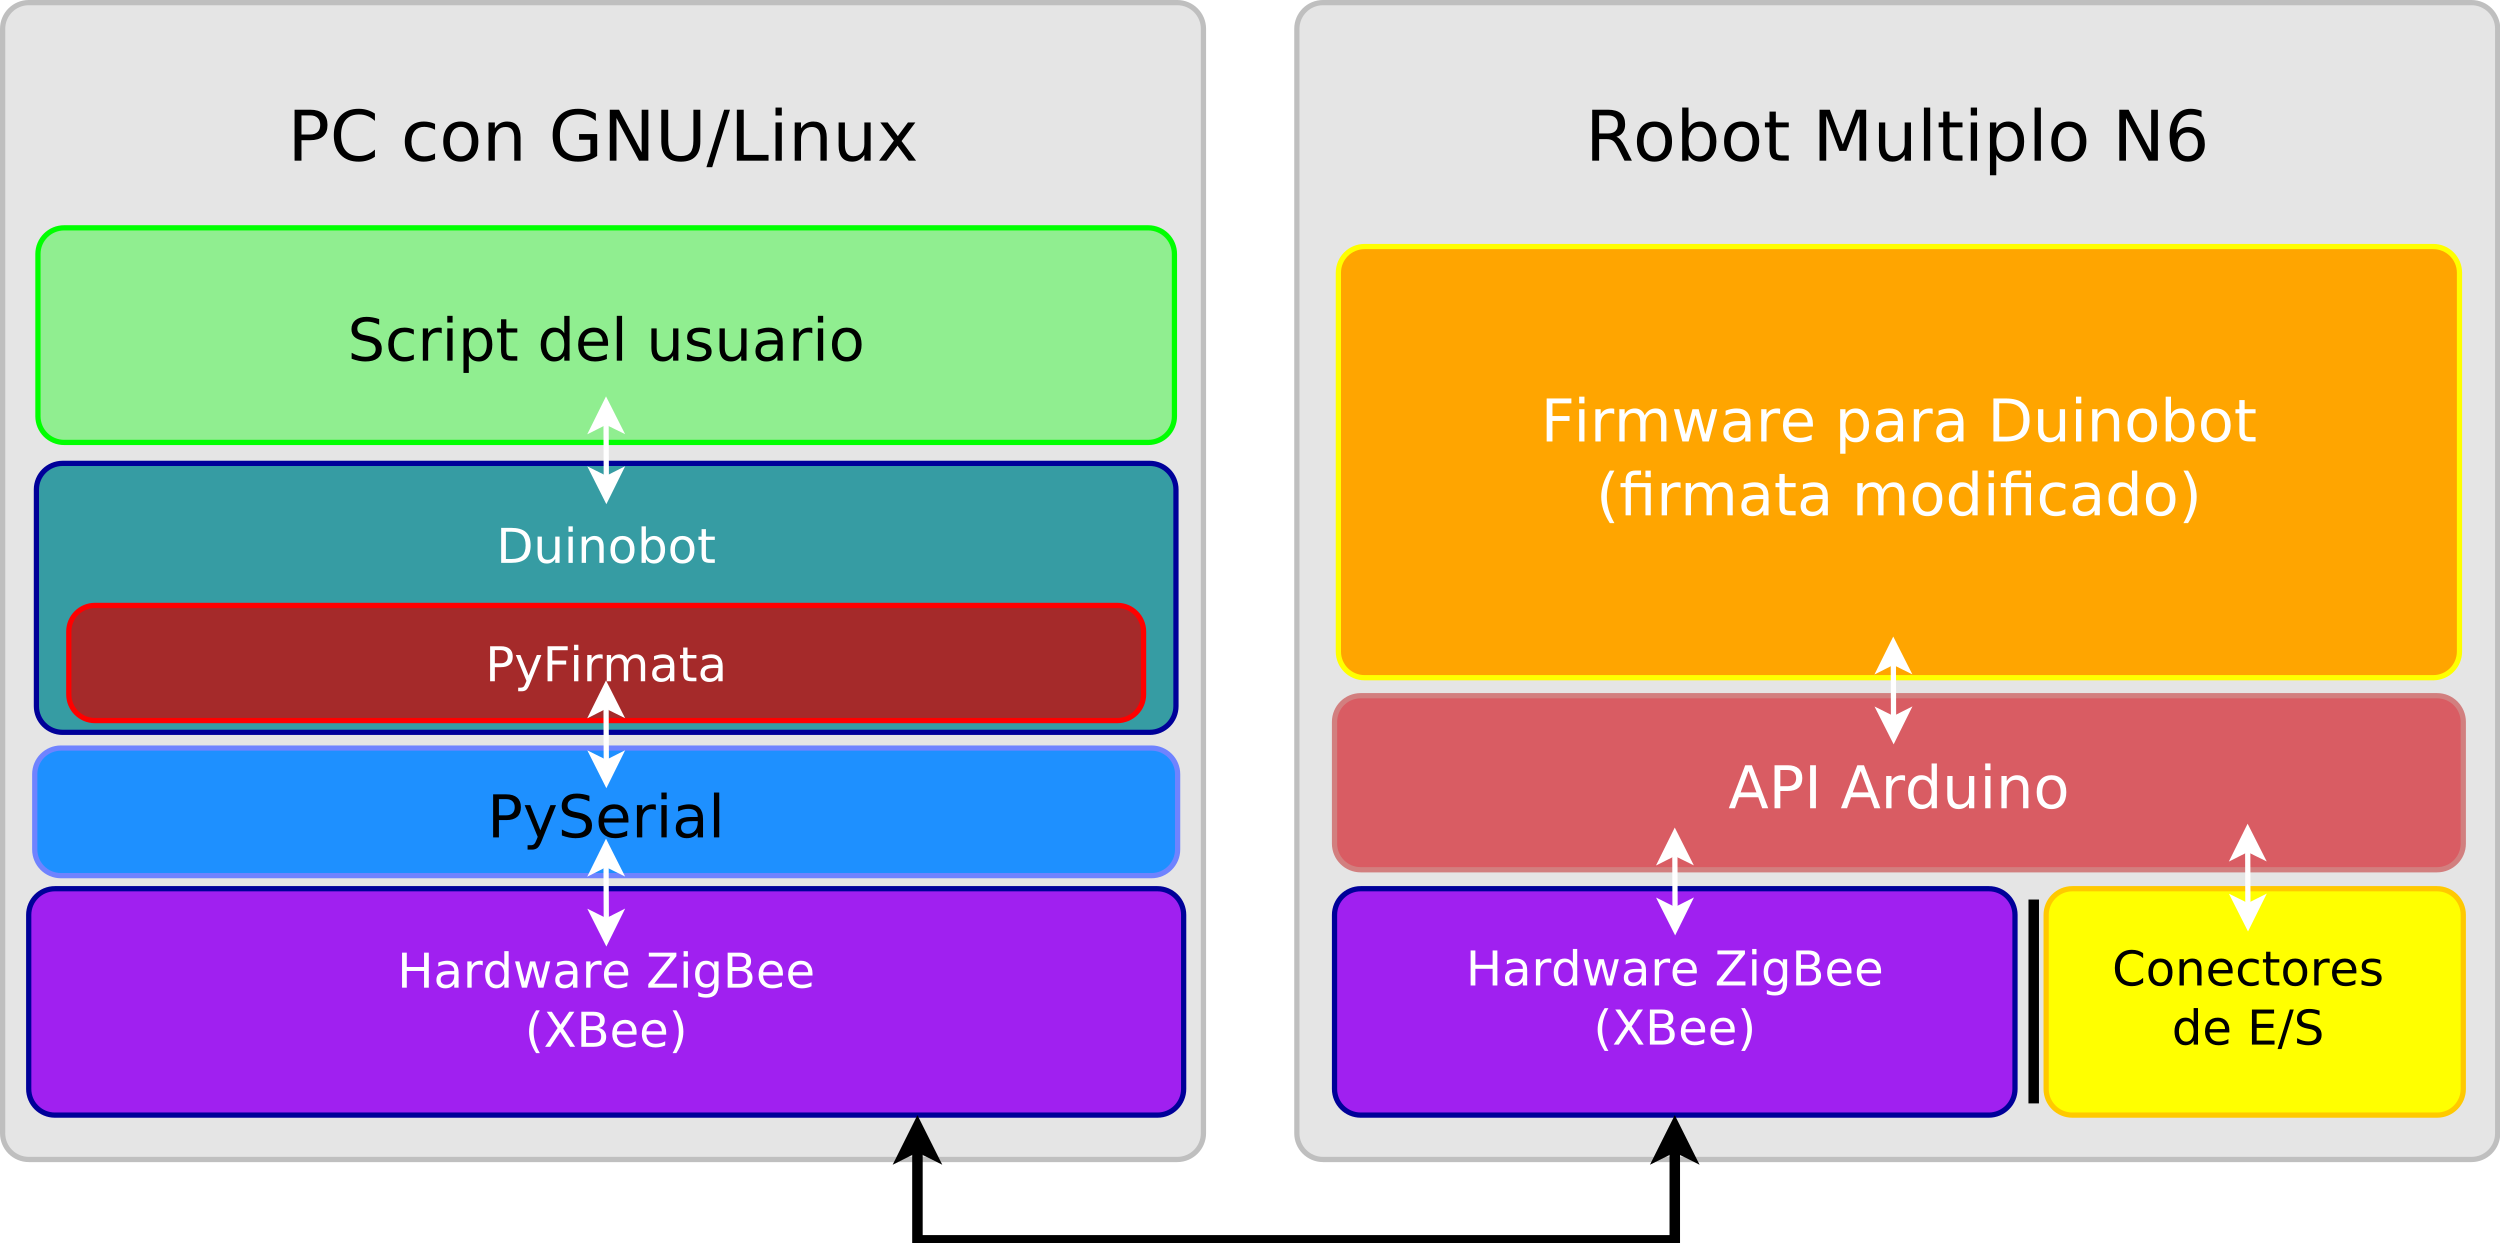 <?xml version="1.0" encoding="UTF-8"?>
<svg xmlns="http://www.w3.org/2000/svg" xmlns:xlink="http://www.w3.org/1999/xlink" width="1144pt" height="569pt" viewBox="0 0 1144 569" version="1.1">
<defs>
<g>
<symbol overflow="visible" id="glyph0-0">
<path style="stroke:none;" d="M 1.344 4.766 L 1.344 -19.031 L 14.844 -19.031 L 14.844 4.766 Z M 2.859 3.266 L 13.344 3.266 L 13.344 -17.516 L 2.859 -17.516 Z M 2.859 3.266 "/>
</symbol>
<symbol overflow="visible" id="glyph0-1">
<path style="stroke:none;" d="M 5.312 -17.5 L 5.312 -10.094 L 8.656 -10.094 C 9.895 -10.094 10.852 -10.414 11.531 -11.062 C 12.207 -11.707 12.547 -12.617 12.547 -13.797 C 12.547 -14.973 12.207 -15.883 11.531 -16.531 C 10.852 -17.176 9.895 -17.5 8.656 -17.5 Z M 2.656 -19.688 L 8.656 -19.688 C 10.863 -19.688 12.531 -19.184 13.656 -18.188 C 14.789 -17.188 15.359 -15.723 15.359 -13.797 C 15.359 -11.859 14.789 -10.387 13.656 -9.391 C 12.531 -8.398 10.863 -7.906 8.656 -7.906 L 5.312 -7.906 L 5.312 0 L 2.656 0 Z M 2.656 -19.688 "/>
</symbol>
<symbol overflow="visible" id="glyph0-2">
<path style="stroke:none;" d="M 8.688 1.375 C 8 3.133 7.324 4.281 6.672 4.812 C 6.023 5.34 5.16 5.609 4.078 5.609 L 2.141 5.609 L 2.141 3.594 L 3.562 3.594 C 4.227 3.594 4.742 3.43 5.109 3.109 C 5.48 2.797 5.895 2.051 6.344 0.875 L 6.781 -0.234 L 0.797 -14.766 L 3.375 -14.766 L 7.984 -3.219 L 12.609 -14.766 L 15.172 -14.766 Z M 8.688 1.375 "/>
</symbol>
<symbol overflow="visible" id="glyph0-3">
<path style="stroke:none;" d="M 14.453 -19.031 L 14.453 -16.438 C 13.441 -16.926 12.488 -17.285 11.594 -17.516 C 10.695 -17.754 9.824 -17.875 8.984 -17.875 C 7.535 -17.875 6.414 -17.59 5.625 -17.031 C 4.844 -16.469 4.453 -15.668 4.453 -14.641 C 4.453 -13.766 4.711 -13.102 5.234 -12.656 C 5.762 -12.219 6.758 -11.863 8.219 -11.594 L 9.828 -11.266 C 11.805 -10.879 13.27 -10.207 14.219 -9.25 C 15.164 -8.301 15.641 -7.027 15.641 -5.438 C 15.641 -3.531 14.996 -2.082 13.719 -1.094 C 12.438 -0.113 10.559 0.375 8.094 0.375 C 7.164 0.375 6.176 0.27 5.125 0.062 C 4.07 -0.145 2.98 -0.457 1.859 -0.875 L 1.859 -3.609 C 2.941 -3.004 4 -2.543 5.031 -2.234 C 6.07 -1.93 7.094 -1.781 8.094 -1.781 C 9.613 -1.781 10.785 -2.078 11.609 -2.672 C 12.441 -3.273 12.859 -4.129 12.859 -5.234 C 12.859 -6.199 12.559 -6.957 11.969 -7.5 C 11.375 -8.039 10.398 -8.453 9.047 -8.734 L 7.422 -9.047 C 5.43 -9.441 3.992 -10.062 3.109 -10.906 C 2.223 -11.746 1.781 -12.922 1.781 -14.422 C 1.781 -16.16 2.391 -17.531 3.609 -18.531 C 4.836 -19.539 6.531 -20.047 8.688 -20.047 C 9.613 -20.047 10.555 -19.957 11.516 -19.781 C 12.473 -19.613 13.453 -19.363 14.453 -19.031 Z M 14.453 -19.031 "/>
</symbol>
<symbol overflow="visible" id="glyph0-4">
<path style="stroke:none;" d="M 15.172 -7.984 L 15.172 -6.797 L 4.016 -6.797 C 4.117 -5.129 4.617 -3.855 5.516 -2.984 C 6.418 -2.109 7.68 -1.672 9.297 -1.672 C 10.223 -1.672 11.125 -1.785 12 -2.016 C 12.871 -2.242 13.742 -2.586 14.609 -3.047 L 14.609 -0.75 C 13.734 -0.383 12.836 -0.105 11.922 0.078 C 11.016 0.273 10.09 0.375 9.156 0.375 C 6.789 0.375 4.918 -0.305 3.547 -1.672 C 2.172 -3.043 1.484 -4.898 1.484 -7.234 C 1.484 -9.648 2.133 -11.566 3.438 -12.984 C 4.746 -14.41 6.516 -15.125 8.734 -15.125 C 10.711 -15.125 12.281 -14.48 13.438 -13.203 C 14.59 -11.922 15.172 -10.18 15.172 -7.984 Z M 12.75 -8.703 C 12.727 -10.023 12.352 -11.082 11.625 -11.875 C 10.906 -12.664 9.945 -13.062 8.75 -13.062 C 7.395 -13.062 6.309 -12.676 5.5 -11.906 C 4.688 -11.145 4.215 -10.07 4.094 -8.688 Z M 12.75 -8.703 "/>
</symbol>
<symbol overflow="visible" id="glyph0-5">
<path style="stroke:none;" d="M 11.094 -12.5 C 10.82 -12.652 10.523 -12.77 10.203 -12.844 C 9.891 -12.914 9.539 -12.953 9.156 -12.953 C 7.781 -12.953 6.723 -12.504 5.984 -11.609 C 5.254 -10.723 4.891 -9.445 4.891 -7.781 L 4.891 0 L 2.453 0 L 2.453 -14.766 L 4.891 -14.766 L 4.891 -12.469 C 5.398 -13.363 6.062 -14.031 6.875 -14.469 C 7.695 -14.902 8.691 -15.125 9.859 -15.125 C 10.023 -15.125 10.207 -15.113 10.406 -15.094 C 10.613 -15.07 10.844 -15.035 11.094 -14.984 Z M 11.094 -12.5 "/>
</symbol>
<symbol overflow="visible" id="glyph0-6">
<path style="stroke:none;" d="M 2.547 -14.766 L 4.969 -14.766 L 4.969 0 L 2.547 0 Z M 2.547 -20.516 L 4.969 -20.516 L 4.969 -17.438 L 2.547 -17.438 Z M 2.547 -20.516 "/>
</symbol>
<symbol overflow="visible" id="glyph0-7">
<path style="stroke:none;" d="M 9.25 -7.422 C 7.289 -7.422 5.93 -7.195 5.172 -6.75 C 4.422 -6.301 4.047 -5.535 4.047 -4.453 C 4.047 -3.598 4.328 -2.914 4.891 -2.406 C 5.461 -1.895 6.238 -1.641 7.219 -1.641 C 8.559 -1.641 9.641 -2.117 10.453 -3.078 C 11.262 -4.035 11.672 -5.301 11.672 -6.875 L 11.672 -7.422 Z M 14.094 -8.422 L 14.094 0 L 11.672 0 L 11.672 -2.234 C 11.117 -1.336 10.426 -0.676 9.594 -0.25 C 8.77 0.164 7.758 0.375 6.562 0.375 C 5.051 0.375 3.848 -0.047 2.953 -0.891 C 2.066 -1.73 1.625 -2.867 1.625 -4.297 C 1.625 -5.961 2.176 -7.219 3.281 -8.062 C 4.395 -8.902 6.055 -9.328 8.266 -9.328 L 11.672 -9.328 L 11.672 -9.562 C 11.672 -10.676 11.301 -11.535 10.562 -12.141 C 9.832 -12.754 8.801 -13.062 7.469 -13.062 C 6.625 -13.062 5.801 -12.957 5 -12.75 C 4.207 -12.551 3.441 -12.254 2.703 -11.859 L 2.703 -14.094 C 3.586 -14.434 4.445 -14.691 5.281 -14.859 C 6.121 -15.035 6.938 -15.125 7.719 -15.125 C 9.852 -15.125 11.445 -14.566 12.5 -13.453 C 13.559 -12.348 14.094 -10.668 14.094 -8.422 Z M 14.094 -8.422 "/>
</symbol>
<symbol overflow="visible" id="glyph0-8">
<path style="stroke:none;" d="M 2.547 -20.516 L 4.969 -20.516 L 4.969 0 L 2.547 0 Z M 2.547 -20.516 "/>
</symbol>
<symbol overflow="visible" id="glyph0-9">
<path style="stroke:none;" d="M 13.172 -14.203 L 13.172 -11.938 C 12.484 -12.309 11.793 -12.594 11.109 -12.781 C 10.422 -12.965 9.723 -13.062 9.016 -13.062 C 7.441 -13.062 6.215 -12.559 5.344 -11.562 C 4.477 -10.57 4.047 -9.176 4.047 -7.375 C 4.047 -5.57 4.477 -4.168 5.344 -3.172 C 6.215 -2.172 7.441 -1.672 9.016 -1.672 C 9.723 -1.672 10.422 -1.766 11.109 -1.953 C 11.793 -2.137 12.484 -2.426 13.172 -2.812 L 13.172 -0.562 C 12.492 -0.25 11.789 -0.012 11.062 0.141 C 10.344 0.293 9.57 0.375 8.75 0.375 C 6.531 0.375 4.762 -0.32 3.453 -1.719 C 2.141 -3.113 1.484 -5 1.484 -7.375 C 1.484 -9.777 2.145 -11.672 3.469 -13.047 C 4.789 -14.43 6.602 -15.125 8.906 -15.125 C 9.652 -15.125 10.383 -15.043 11.094 -14.891 C 11.809 -14.734 12.504 -14.504 13.172 -14.203 Z M 13.172 -14.203 "/>
</symbol>
<symbol overflow="visible" id="glyph0-10">
<path style="stroke:none;" d="M 4.891 -2.219 L 4.891 5.609 L 2.453 5.609 L 2.453 -14.766 L 4.891 -14.766 L 4.891 -12.531 C 5.398 -13.402 6.039 -14.055 6.812 -14.484 C 7.59 -14.91 8.523 -15.125 9.609 -15.125 C 11.398 -15.125 12.852 -14.41 13.969 -12.984 C 15.09 -11.555 15.656 -9.684 15.656 -7.375 C 15.656 -5.051 15.09 -3.176 13.969 -1.75 C 12.852 -0.332 11.398 0.375 9.609 0.375 C 8.523 0.375 7.59 0.164 6.812 -0.25 C 6.039 -0.676 5.398 -1.332 4.891 -2.219 Z M 13.141 -7.375 C 13.141 -9.152 12.77 -10.551 12.031 -11.562 C 11.301 -12.582 10.293 -13.094 9.016 -13.094 C 7.734 -13.094 6.723 -12.582 5.984 -11.562 C 5.254 -10.551 4.891 -9.152 4.891 -7.375 C 4.891 -5.582 5.254 -4.176 5.984 -3.156 C 6.723 -2.145 7.734 -1.641 9.016 -1.641 C 10.293 -1.641 11.301 -2.145 12.031 -3.156 C 12.77 -4.176 13.141 -5.582 13.141 -7.375 Z M 13.141 -7.375 "/>
</symbol>
<symbol overflow="visible" id="glyph0-11">
<path style="stroke:none;" d="M 4.938 -18.953 L 4.938 -14.766 L 9.938 -14.766 L 9.938 -12.875 L 4.938 -12.875 L 4.938 -4.859 C 4.938 -3.66 5.102 -2.887 5.438 -2.547 C 5.77 -2.203 6.441 -2.031 7.453 -2.031 L 9.938 -2.031 L 9.938 0 L 7.453 0 C 5.578 0 4.277 -0.348 3.562 -1.047 C 2.852 -1.742 2.5 -3.016 2.5 -4.859 L 2.5 -12.875 L 0.719 -12.875 L 0.719 -14.766 L 2.5 -14.766 L 2.5 -18.953 Z M 4.938 -18.953 "/>
</symbol>
<symbol overflow="visible" id="glyph0-12">
<path style="stroke:none;" d=""/>
</symbol>
<symbol overflow="visible" id="glyph0-13">
<path style="stroke:none;" d="M 12.266 -12.531 L 12.266 -20.516 L 14.688 -20.516 L 14.688 0 L 12.266 0 L 12.266 -2.219 C 11.754 -1.332 11.105 -0.676 10.328 -0.25 C 9.547 0.164 8.613 0.375 7.531 0.375 C 5.75 0.375 4.293 -0.332 3.172 -1.75 C 2.047 -3.176 1.484 -5.051 1.484 -7.375 C 1.484 -9.684 2.047 -11.555 3.172 -12.984 C 4.293 -14.41 5.75 -15.125 7.531 -15.125 C 8.613 -15.125 9.547 -14.91 10.328 -14.484 C 11.105 -14.055 11.754 -13.402 12.266 -12.531 Z M 4 -7.375 C 4 -5.582 4.363 -4.176 5.094 -3.156 C 5.832 -2.145 6.844 -1.641 8.125 -1.641 C 9.402 -1.641 10.414 -2.145 11.156 -3.156 C 11.895 -4.176 12.266 -5.582 12.266 -7.375 C 12.266 -9.152 11.895 -10.551 11.156 -11.562 C 10.414 -12.582 9.402 -13.094 8.125 -13.094 C 6.844 -13.094 5.832 -12.582 5.094 -11.562 C 4.363 -10.551 4 -9.152 4 -7.375 Z M 4 -7.375 "/>
</symbol>
<symbol overflow="visible" id="glyph0-14">
<path style="stroke:none;" d="M 2.297 -5.828 L 2.297 -14.766 L 4.719 -14.766 L 4.719 -5.922 C 4.719 -4.523 4.988 -3.477 5.531 -2.781 C 6.082 -2.082 6.898 -1.734 7.984 -1.734 C 9.293 -1.734 10.332 -2.148 11.094 -2.984 C 11.852 -3.816 12.234 -4.953 12.234 -6.391 L 12.234 -14.766 L 14.656 -14.766 L 14.656 0 L 12.234 0 L 12.234 -2.266 C 11.641 -1.367 10.949 -0.699 10.172 -0.266 C 9.398 0.16 8.496 0.375 7.469 0.375 C 5.781 0.375 4.492 -0.148 3.609 -1.203 C 2.734 -2.254 2.297 -3.797 2.297 -5.828 Z M 8.391 -15.125 Z M 8.391 -15.125 "/>
</symbol>
<symbol overflow="visible" id="glyph0-15">
<path style="stroke:none;" d="M 11.953 -14.328 L 11.953 -12.031 C 11.266 -12.383 10.551 -12.648 9.812 -12.828 C 9.082 -13.004 8.32 -13.094 7.531 -13.094 C 6.32 -13.094 5.414 -12.902 4.812 -12.531 C 4.219 -12.164 3.922 -11.613 3.922 -10.875 C 3.922 -10.312 4.133 -9.867 4.562 -9.547 C 4.988 -9.234 5.852 -8.93 7.156 -8.641 L 7.984 -8.453 C 9.711 -8.078 10.938 -7.551 11.656 -6.875 C 12.383 -6.207 12.75 -5.273 12.75 -4.078 C 12.75 -2.703 12.207 -1.613 11.125 -0.812 C 10.039 -0.02 8.543 0.375 6.641 0.375 C 5.848 0.375 5.023 0.293 4.172 0.141 C 3.316 -0.004 2.414 -0.234 1.469 -0.547 L 1.469 -3.047 C 2.363 -2.578 3.242 -2.223 4.109 -1.984 C 4.98 -1.754 5.848 -1.641 6.703 -1.641 C 7.836 -1.641 8.711 -1.836 9.328 -2.234 C 9.941 -2.629 10.25 -3.18 10.25 -3.891 C 10.25 -4.543 10.023 -5.051 9.578 -5.406 C 9.141 -5.758 8.168 -6.098 6.672 -6.422 L 5.828 -6.625 C 4.328 -6.934 3.238 -7.422 2.562 -8.078 C 1.895 -8.73 1.562 -9.629 1.562 -10.766 C 1.562 -12.16 2.051 -13.234 3.031 -13.984 C 4.02 -14.742 5.422 -15.125 7.234 -15.125 C 8.129 -15.125 8.973 -15.055 9.766 -14.922 C 10.555 -14.785 11.285 -14.586 11.953 -14.328 Z M 11.953 -14.328 "/>
</symbol>
<symbol overflow="visible" id="glyph0-16">
<path style="stroke:none;" d="M 8.266 -13.062 C 6.961 -13.062 5.93 -12.551 5.172 -11.531 C 4.422 -10.52 4.047 -9.133 4.047 -7.375 C 4.047 -5.602 4.422 -4.207 5.172 -3.188 C 5.918 -2.176 6.953 -1.672 8.266 -1.672 C 9.555 -1.672 10.578 -2.18 11.328 -3.203 C 12.086 -4.223 12.469 -5.613 12.469 -7.375 C 12.469 -9.121 12.086 -10.508 11.328 -11.531 C 10.578 -12.551 9.555 -13.062 8.266 -13.062 Z M 8.266 -15.125 C 10.379 -15.125 12.035 -14.434 13.234 -13.062 C 14.441 -11.695 15.047 -9.801 15.047 -7.375 C 15.047 -4.957 14.441 -3.059 13.234 -1.688 C 12.035 -0.312 10.379 0.375 8.266 0.375 C 6.148 0.375 4.488 -0.312 3.281 -1.688 C 2.082 -3.059 1.484 -4.957 1.484 -7.375 C 1.484 -9.801 2.082 -11.695 3.281 -13.062 C 4.488 -14.434 6.148 -15.125 8.266 -15.125 Z M 8.266 -15.125 "/>
</symbol>
<symbol overflow="visible" id="glyph0-17">
<path style="stroke:none;" d="M 9.234 -17.062 L 5.609 -7.266 L 12.859 -7.266 Z M 7.719 -19.688 L 10.75 -19.688 L 18.25 0 L 15.484 0 L 13.688 -5.047 L 4.812 -5.047 L 3.016 0 L 0.219 0 Z M 7.719 -19.688 "/>
</symbol>
<symbol overflow="visible" id="glyph0-18">
<path style="stroke:none;" d="M 2.656 -19.688 L 5.312 -19.688 L 5.312 0 L 2.656 0 Z M 2.656 -19.688 "/>
</symbol>
<symbol overflow="visible" id="glyph0-19">
<path style="stroke:none;" d="M 14.812 -8.906 L 14.812 0 L 12.391 0 L 12.391 -8.828 C 12.391 -10.223 12.117 -11.27 11.578 -11.969 C 11.035 -12.664 10.215 -13.016 9.125 -13.016 C 7.812 -13.016 6.773 -12.59 6.016 -11.75 C 5.266 -10.914 4.891 -9.777 4.891 -8.344 L 4.891 0 L 2.453 0 L 2.453 -14.766 L 4.891 -14.766 L 4.891 -12.469 C 5.473 -13.352 6.156 -14.016 6.938 -14.453 C 7.727 -14.898 8.633 -15.125 9.656 -15.125 C 11.352 -15.125 12.633 -14.598 13.5 -13.547 C 14.371 -12.492 14.812 -10.945 14.812 -8.906 Z M 14.812 -8.906 "/>
</symbol>
<symbol overflow="visible" id="glyph0-20">
<path style="stroke:none;" d="M 2.656 -19.688 L 13.969 -19.688 L 13.969 -17.438 L 5.312 -17.438 L 5.312 -11.641 L 13.125 -11.641 L 13.125 -9.406 L 5.312 -9.406 L 5.312 0 L 2.656 0 Z M 2.656 -19.688 "/>
</symbol>
<symbol overflow="visible" id="glyph0-21">
<path style="stroke:none;" d="M 14.047 -11.938 C 14.648 -13.02 15.375 -13.82 16.219 -14.344 C 17.059 -14.863 18.055 -15.125 19.203 -15.125 C 20.73 -15.125 21.914 -14.582 22.75 -13.5 C 23.582 -12.426 24 -10.895 24 -8.906 L 24 0 L 21.562 0 L 21.562 -8.828 C 21.562 -10.242 21.309 -11.297 20.812 -11.984 C 20.312 -12.668 19.543 -13.016 18.516 -13.016 C 17.266 -13.016 16.273 -12.59 15.547 -11.75 C 14.816 -10.914 14.453 -9.777 14.453 -8.344 L 14.453 0 L 12.016 0 L 12.016 -8.828 C 12.016 -10.254 11.758 -11.305 11.25 -11.984 C 10.75 -12.668 9.977 -13.016 8.938 -13.016 C 7.695 -13.016 6.711 -12.59 5.984 -11.75 C 5.254 -10.914 4.891 -9.777 4.891 -8.344 L 4.891 0 L 2.453 0 L 2.453 -14.766 L 4.891 -14.766 L 4.891 -12.469 C 5.441 -13.371 6.102 -14.039 6.875 -14.469 C 7.652 -14.902 8.578 -15.125 9.641 -15.125 C 10.711 -15.125 11.625 -14.848 12.375 -14.297 C 13.121 -13.754 13.68 -12.965 14.047 -11.938 Z M 14.047 -11.938 "/>
</symbol>
<symbol overflow="visible" id="glyph0-22">
<path style="stroke:none;" d="M 1.141 -14.766 L 3.562 -14.766 L 6.594 -3.25 L 9.609 -14.766 L 12.469 -14.766 L 15.5 -3.25 L 18.516 -14.766 L 20.953 -14.766 L 17.094 0 L 14.219 0 L 11.047 -12.109 L 7.859 0 L 5 0 Z M 1.141 -14.766 "/>
</symbol>
<symbol overflow="visible" id="glyph0-23">
<path style="stroke:none;" d="M 5.312 -17.5 L 5.312 -2.188 L 8.531 -2.188 C 11.246 -2.188 13.238 -2.801 14.5 -4.031 C 15.758 -5.258 16.391 -7.203 16.391 -9.859 C 16.391 -12.492 15.758 -14.426 14.5 -15.656 C 13.238 -16.883 11.246 -17.5 8.531 -17.5 Z M 2.656 -19.688 L 8.125 -19.688 C 11.934 -19.688 14.734 -18.887 16.516 -17.297 C 18.305 -15.711 19.203 -13.23 19.203 -9.859 C 19.203 -6.461 18.301 -3.965 16.5 -2.375 C 14.707 -0.789 11.914 0 8.125 0 L 2.656 0 Z M 2.656 -19.688 "/>
</symbol>
<symbol overflow="visible" id="glyph0-24">
<path style="stroke:none;" d="M 13.141 -7.375 C 13.141 -9.152 12.77 -10.551 12.031 -11.562 C 11.301 -12.582 10.293 -13.094 9.016 -13.094 C 7.734 -13.094 6.723 -12.582 5.984 -11.562 C 5.254 -10.551 4.891 -9.152 4.891 -7.375 C 4.891 -5.582 5.254 -4.176 5.984 -3.156 C 6.723 -2.145 7.734 -1.641 9.016 -1.641 C 10.293 -1.641 11.301 -2.145 12.031 -3.156 C 12.77 -4.176 13.141 -5.582 13.141 -7.375 Z M 4.891 -12.531 C 5.398 -13.402 6.039 -14.055 6.812 -14.484 C 7.59 -14.91 8.523 -15.125 9.609 -15.125 C 11.398 -15.125 12.852 -14.41 13.969 -12.984 C 15.09 -11.555 15.656 -9.684 15.656 -7.375 C 15.656 -5.051 15.09 -3.176 13.969 -1.75 C 12.852 -0.332 11.398 0.375 9.609 0.375 C 8.523 0.375 7.59 0.164 6.812 -0.25 C 6.039 -0.676 5.398 -1.332 4.891 -2.219 L 4.891 0 L 2.453 0 L 2.453 -20.516 L 4.891 -20.516 Z M 4.891 -12.531 "/>
</symbol>
<symbol overflow="visible" id="glyph0-25">
<path style="stroke:none;" d="M 8.375 -20.484 C 7.195 -18.461 6.32 -16.461 5.75 -14.484 C 5.176 -12.504 4.891 -10.504 4.891 -8.484 C 4.891 -6.453 5.176 -4.434 5.75 -2.438 C 6.332 -0.445 7.207 1.551 8.375 3.562 L 6.266 3.562 C 4.941 1.5 3.949 -0.531 3.297 -2.531 C 2.648 -4.527 2.328 -6.516 2.328 -8.484 C 2.328 -10.441 2.648 -12.41 3.297 -14.391 C 3.941 -16.379 4.93 -18.41 6.266 -20.484 Z M 8.375 -20.484 "/>
</symbol>
<symbol overflow="visible" id="glyph0-26">
<path style="stroke:none;" d="M 14.469 -14.766 L 14.469 0 L 12.031 0 L 12.031 -12.875 L 5.375 -12.875 L 5.375 0 L 2.938 0 L 2.938 -12.875 L 0.625 -12.875 L 0.625 -14.766 L 2.938 -14.766 L 2.938 -15.797 C 2.938 -17.398 3.316 -18.586 4.078 -19.359 C 4.836 -20.129 6.004 -20.516 7.578 -20.516 L 10.016 -20.516 L 10.016 -18.5 L 7.703 -18.5 C 6.828 -18.5 6.215 -18.32 5.875 -17.969 C 5.539 -17.613 5.375 -16.98 5.375 -16.078 L 5.375 -14.766 Z M 12.031 -20.484 L 14.469 -20.484 L 14.469 -17.422 L 12.031 -17.422 Z M 12.031 -20.484 "/>
</symbol>
<symbol overflow="visible" id="glyph0-27">
<path style="stroke:none;" d="M 2.156 -20.484 L 4.266 -20.484 C 5.586 -18.41 6.578 -16.379 7.234 -14.391 C 7.887 -12.41 8.219 -10.441 8.219 -8.484 C 8.219 -6.516 7.887 -4.527 7.234 -2.531 C 6.578 -0.531 5.586 1.5 4.266 3.562 L 2.156 3.562 C 3.332 1.551 4.207 -0.445 4.781 -2.438 C 5.352 -4.434 5.641 -6.453 5.641 -8.484 C 5.641 -10.504 5.352 -12.504 4.781 -14.484 C 4.207 -16.461 3.332 -18.461 2.156 -20.484 Z M 2.156 -20.484 "/>
</symbol>
<symbol overflow="visible" id="glyph1-0">
<path style="stroke:none;" d="M 1.094 3.891 L 1.094 -15.516 L 12.094 -15.516 L 12.094 3.891 Z M 2.328 2.672 L 10.875 2.672 L 10.875 -14.281 L 2.328 -14.281 Z M 2.328 2.672 "/>
</symbol>
<symbol overflow="visible" id="glyph1-1">
<path style="stroke:none;" d="M 4.328 -14.25 L 4.328 -8.234 L 7.062 -8.234 C 8.07 -8.234 8.852 -8.492 9.406 -9.016 C 9.957 -9.535 10.234 -10.281 10.234 -11.25 C 10.234 -12.207 9.957 -12.945 9.406 -13.469 C 8.852 -13.988 8.07 -14.25 7.062 -14.25 Z M 2.156 -16.031 L 7.062 -16.031 C 8.852 -16.031 10.207 -15.621 11.125 -14.812 C 12.051 -14 12.516 -12.809 12.516 -11.25 C 12.516 -9.664 12.051 -8.465 11.125 -7.656 C 10.207 -6.852 8.852 -6.453 7.062 -6.453 L 4.328 -6.453 L 4.328 0 L 2.156 0 Z M 2.156 -16.031 "/>
</symbol>
<symbol overflow="visible" id="glyph1-2">
<path style="stroke:none;" d="M 7.078 1.125 C 6.516 2.551 5.965 3.484 5.438 3.922 C 4.914 4.355 4.207 4.578 3.312 4.578 L 1.734 4.578 L 1.734 2.922 L 2.906 2.922 C 3.445 2.922 3.867 2.789 4.172 2.531 C 4.473 2.281 4.805 1.668 5.172 0.703 L 5.516 -0.188 L 0.656 -12.031 L 2.75 -12.031 L 6.516 -2.625 L 10.266 -12.031 L 12.359 -12.031 Z M 7.078 1.125 "/>
</symbol>
<symbol overflow="visible" id="glyph1-3">
<path style="stroke:none;" d="M 2.156 -16.031 L 11.375 -16.031 L 11.375 -14.219 L 4.328 -14.219 L 4.328 -9.484 L 10.688 -9.484 L 10.688 -7.656 L 4.328 -7.656 L 4.328 0 L 2.156 0 Z M 2.156 -16.031 "/>
</symbol>
<symbol overflow="visible" id="glyph1-4">
<path style="stroke:none;" d="M 2.078 -12.031 L 4.047 -12.031 L 4.047 0 L 2.078 0 Z M 2.078 -16.719 L 4.047 -16.719 L 4.047 -14.219 L 2.078 -14.219 Z M 2.078 -16.719 "/>
</symbol>
<symbol overflow="visible" id="glyph1-5">
<path style="stroke:none;" d="M 9.047 -10.188 C 8.828 -10.309 8.582 -10.406 8.312 -10.469 C 8.051 -10.527 7.762 -10.562 7.453 -10.562 C 6.336 -10.562 5.477 -10.195 4.875 -9.469 C 4.281 -8.738 3.984 -7.695 3.984 -6.344 L 3.984 0 L 2 0 L 2 -12.031 L 3.984 -12.031 L 3.984 -10.156 C 4.398 -10.895 4.941 -11.441 5.609 -11.797 C 6.273 -12.148 7.082 -12.328 8.031 -12.328 C 8.164 -12.328 8.316 -12.316 8.484 -12.297 C 8.648 -12.273 8.832 -12.246 9.031 -12.219 Z M 9.047 -10.188 "/>
</symbol>
<symbol overflow="visible" id="glyph1-6">
<path style="stroke:none;" d="M 11.438 -9.719 C 11.934 -10.602 12.531 -11.258 13.219 -11.688 C 13.902 -12.113 14.711 -12.328 15.641 -12.328 C 16.887 -12.328 17.852 -11.883 18.531 -11 C 19.215 -10.125 19.562 -8.879 19.562 -7.266 L 19.562 0 L 17.578 0 L 17.578 -7.203 C 17.578 -8.348 17.367 -9.203 16.953 -9.766 C 16.547 -10.324 15.926 -10.609 15.094 -10.609 C 14.07 -10.609 13.262 -10.262 12.672 -9.578 C 12.078 -8.898 11.781 -7.973 11.781 -6.797 L 11.781 0 L 9.781 0 L 9.781 -7.203 C 9.781 -8.355 9.574 -9.211 9.172 -9.766 C 8.766 -10.324 8.133 -10.609 7.281 -10.609 C 6.27 -10.609 5.465 -10.262 4.875 -9.578 C 4.281 -8.891 3.984 -7.961 3.984 -6.797 L 3.984 0 L 2 0 L 2 -12.031 L 3.984 -12.031 L 3.984 -10.156 C 4.43 -10.895 4.969 -11.441 5.594 -11.797 C 6.227 -12.148 6.984 -12.328 7.859 -12.328 C 8.723 -12.328 9.461 -12.102 10.078 -11.656 C 10.691 -11.207 11.145 -10.559 11.438 -9.719 Z M 11.438 -9.719 "/>
</symbol>
<symbol overflow="visible" id="glyph1-7">
<path style="stroke:none;" d="M 7.547 -6.047 C 5.941 -6.047 4.832 -5.863 4.219 -5.5 C 3.602 -5.133 3.297 -4.508 3.297 -3.625 C 3.297 -2.926 3.523 -2.367 3.984 -1.953 C 4.449 -1.547 5.082 -1.344 5.875 -1.344 C 6.965 -1.344 7.844 -1.727 8.5 -2.5 C 9.164 -3.277 9.5 -4.316 9.5 -5.609 L 9.5 -6.047 Z M 11.484 -6.859 L 11.484 0 L 9.5 0 L 9.5 -1.828 C 9.051 -1.098 8.488 -0.555 7.812 -0.203 C 7.145 0.137 6.32 0.312 5.344 0.312 C 4.113 0.312 3.133 -0.031 2.406 -0.719 C 1.688 -1.414 1.328 -2.344 1.328 -3.5 C 1.328 -4.852 1.781 -5.875 2.688 -6.562 C 3.59 -7.246 4.941 -7.594 6.734 -7.594 L 9.5 -7.594 L 9.5 -7.781 C 9.5 -8.695 9.199 -9.398 8.609 -9.891 C 8.016 -10.387 7.176 -10.641 6.094 -10.641 C 5.406 -10.641 4.73 -10.555 4.078 -10.391 C 3.43 -10.234 2.805 -9.988 2.203 -9.656 L 2.203 -11.484 C 2.918 -11.762 3.617 -11.973 4.297 -12.109 C 4.98 -12.254 5.648 -12.328 6.297 -12.328 C 8.035 -12.328 9.332 -11.871 10.188 -10.969 C 11.051 -10.062 11.484 -8.691 11.484 -6.859 Z M 11.484 -6.859 "/>
</symbol>
<symbol overflow="visible" id="glyph1-8">
<path style="stroke:none;" d="M 4.031 -15.453 L 4.031 -12.031 L 8.094 -12.031 L 8.094 -10.5 L 4.031 -10.5 L 4.031 -3.969 C 4.031 -2.988 4.16 -2.355 4.422 -2.078 C 4.691 -1.797 5.238 -1.656 6.062 -1.656 L 8.094 -1.656 L 8.094 0 L 6.062 0 C 4.539 0 3.488 -0.281 2.906 -0.844 C 2.332 -1.414 2.047 -2.457 2.047 -3.969 L 2.047 -10.5 L 0.594 -10.5 L 0.594 -12.031 L 2.047 -12.031 L 2.047 -15.453 Z M 4.031 -15.453 "/>
</symbol>
<symbol overflow="visible" id="glyph1-9">
<path style="stroke:none;" d="M 4.328 -14.25 L 4.328 -1.781 L 6.953 -1.781 C 9.16 -1.781 10.781 -2.281 11.812 -3.281 C 12.84 -4.289 13.359 -5.875 13.359 -8.031 C 13.359 -10.184 12.84 -11.758 11.812 -12.75 C 10.781 -13.746 9.16 -14.25 6.953 -14.25 Z M 2.156 -16.031 L 6.625 -16.031 C 9.727 -16.031 12.004 -15.383 13.453 -14.094 C 14.91 -12.801 15.641 -10.777 15.641 -8.031 C 15.641 -5.27 14.91 -3.238 13.453 -1.938 C 11.992 -0.645 9.715 0 6.625 0 L 2.156 0 Z M 2.156 -16.031 "/>
</symbol>
<symbol overflow="visible" id="glyph1-10">
<path style="stroke:none;" d="M 1.875 -4.75 L 1.875 -12.031 L 3.844 -12.031 L 3.844 -4.828 C 3.844 -3.68 4.062 -2.82 4.5 -2.25 C 4.945 -1.688 5.617 -1.406 6.516 -1.406 C 7.574 -1.406 8.414 -1.742 9.031 -2.422 C 9.652 -3.105 9.969 -4.035 9.969 -5.203 L 9.969 -12.031 L 11.953 -12.031 L 11.953 0 L 9.969 0 L 9.969 -1.844 C 9.488 -1.113 8.93 -0.57 8.297 -0.219 C 7.66 0.133 6.926 0.312 6.094 0.312 C 4.707 0.312 3.652 -0.113 2.938 -0.969 C 2.227 -1.832 1.875 -3.094 1.875 -4.75 Z M 6.844 -12.328 Z M 6.844 -12.328 "/>
</symbol>
<symbol overflow="visible" id="glyph1-11">
<path style="stroke:none;" d="M 12.078 -7.266 L 12.078 0 L 10.094 0 L 10.094 -7.203 C 10.094 -8.336 9.867 -9.188 9.422 -9.75 C 8.984 -10.32 8.32 -10.609 7.438 -10.609 C 6.363 -10.609 5.52 -10.262 4.906 -9.578 C 4.289 -8.898 3.984 -7.973 3.984 -6.797 L 3.984 0 L 2 0 L 2 -12.031 L 3.984 -12.031 L 3.984 -10.156 C 4.449 -10.883 5.008 -11.426 5.656 -11.781 C 6.301 -12.145 7.039 -12.328 7.875 -12.328 C 9.258 -12.328 10.305 -11.895 11.016 -11.031 C 11.723 -10.176 12.078 -8.918 12.078 -7.266 Z M 12.078 -7.266 "/>
</symbol>
<symbol overflow="visible" id="glyph1-12">
<path style="stroke:none;" d="M 6.734 -10.641 C 5.672 -10.641 4.832 -10.227 4.219 -9.406 C 3.602 -8.582 3.297 -7.445 3.297 -6 C 3.297 -4.562 3.602 -3.426 4.219 -2.594 C 4.832 -1.77 5.672 -1.359 6.734 -1.359 C 7.785 -1.359 8.617 -1.773 9.234 -2.609 C 9.848 -3.441 10.156 -4.57 10.156 -6 C 10.156 -7.426 9.848 -8.555 9.234 -9.391 C 8.617 -10.223 7.785 -10.641 6.734 -10.641 Z M 6.734 -12.328 C 8.449 -12.328 9.801 -11.762 10.781 -10.641 C 11.758 -9.523 12.25 -7.977 12.25 -6 C 12.25 -4.031 11.758 -2.48 10.781 -1.359 C 9.801 -0.242 8.449 0.312 6.734 0.312 C 5.004 0.312 3.648 -0.242 2.672 -1.359 C 1.703 -2.48 1.219 -4.031 1.219 -6 C 1.219 -7.977 1.703 -9.523 2.672 -10.641 C 3.648 -11.762 5.004 -12.328 6.734 -12.328 Z M 6.734 -12.328 "/>
</symbol>
<symbol overflow="visible" id="glyph1-13">
<path style="stroke:none;" d="M 10.703 -6 C 10.703 -7.457 10.402 -8.598 9.812 -9.422 C 9.219 -10.254 8.395 -10.672 7.344 -10.672 C 6.301 -10.672 5.477 -10.254 4.875 -9.422 C 4.281 -8.598 3.984 -7.457 3.984 -6 C 3.984 -4.551 4.281 -3.41 4.875 -2.578 C 5.477 -1.754 6.301 -1.344 7.344 -1.344 C 8.395 -1.344 9.219 -1.754 9.812 -2.578 C 10.402 -3.41 10.703 -4.551 10.703 -6 Z M 3.984 -10.203 C 4.398 -10.918 4.926 -11.453 5.562 -11.797 C 6.195 -12.148 6.953 -12.328 7.828 -12.328 C 9.285 -12.328 10.473 -11.742 11.391 -10.578 C 12.305 -9.422 12.766 -7.895 12.766 -6 C 12.766 -4.113 12.305 -2.586 11.391 -1.422 C 10.473 -0.266 9.285 0.312 7.828 0.312 C 6.953 0.312 6.195 0.137 5.562 -0.203 C 4.926 -0.555 4.398 -1.094 3.984 -1.812 L 3.984 0 L 2 0 L 2 -16.719 L 3.984 -16.719 Z M 3.984 -10.203 "/>
</symbol>
<symbol overflow="visible" id="glyph1-14">
<path style="stroke:none;" d="M 2.156 -16.031 L 4.328 -16.031 L 4.328 -9.469 L 12.219 -9.469 L 12.219 -16.031 L 14.391 -16.031 L 14.391 0 L 12.219 0 L 12.219 -7.641 L 4.328 -7.641 L 4.328 0 L 2.156 0 Z M 2.156 -16.031 "/>
</symbol>
<symbol overflow="visible" id="glyph1-15">
<path style="stroke:none;" d="M 9.984 -10.203 L 9.984 -16.719 L 11.969 -16.719 L 11.969 0 L 9.984 0 L 9.984 -1.812 C 9.578 -1.094 9.055 -0.555 8.422 -0.203 C 7.785 0.137 7.023 0.312 6.141 0.312 C 4.68 0.312 3.492 -0.266 2.578 -1.422 C 1.672 -2.586 1.219 -4.113 1.219 -6 C 1.219 -7.895 1.672 -9.422 2.578 -10.578 C 3.492 -11.742 4.68 -12.328 6.141 -12.328 C 7.023 -12.328 7.785 -12.148 8.422 -11.797 C 9.055 -11.453 9.578 -10.918 9.984 -10.203 Z M 3.25 -6 C 3.25 -4.551 3.547 -3.41 4.141 -2.578 C 4.742 -1.754 5.57 -1.344 6.625 -1.344 C 7.664 -1.344 8.484 -1.754 9.078 -2.578 C 9.68 -3.41 9.984 -4.551 9.984 -6 C 9.984 -7.457 9.68 -8.598 9.078 -9.422 C 8.484 -10.254 7.664 -10.672 6.625 -10.672 C 5.57 -10.672 4.742 -10.254 4.141 -9.422 C 3.547 -8.598 3.25 -7.457 3.25 -6 Z M 3.25 -6 "/>
</symbol>
<symbol overflow="visible" id="glyph1-16">
<path style="stroke:none;" d="M 0.922 -12.031 L 2.906 -12.031 L 5.375 -2.641 L 7.828 -12.031 L 10.156 -12.031 L 12.641 -2.641 L 15.094 -12.031 L 17.062 -12.031 L 13.922 0 L 11.594 0 L 9 -9.859 L 6.406 0 L 4.078 0 Z M 0.922 -12.031 "/>
</symbol>
<symbol overflow="visible" id="glyph1-17">
<path style="stroke:none;" d="M 12.359 -6.516 L 12.359 -5.547 L 3.281 -5.547 C 3.363 -4.18 3.77 -3.137 4.5 -2.422 C 5.238 -1.711 6.266 -1.359 7.578 -1.359 C 8.336 -1.359 9.07 -1.453 9.781 -1.641 C 10.488 -1.824 11.195 -2.109 11.906 -2.484 L 11.906 -0.609 C 11.195 -0.305 10.465 -0.074 9.719 0.078 C 8.977 0.23 8.223 0.312 7.453 0.312 C 5.535 0.312 4.012 -0.242 2.891 -1.359 C 1.773 -2.48 1.219 -3.992 1.219 -5.891 C 1.219 -7.867 1.75 -9.438 2.812 -10.594 C 3.871 -11.746 5.305 -12.328 7.109 -12.328 C 8.73 -12.328 10.016 -11.805 10.953 -10.766 C 11.887 -9.723 12.359 -8.305 12.359 -6.516 Z M 10.391 -7.094 C 10.367 -8.176 10.059 -9.035 9.469 -9.672 C 8.883 -10.316 8.105 -10.641 7.141 -10.641 C 6.035 -10.641 5.148 -10.324 4.484 -9.703 C 3.816 -9.086 3.434 -8.211 3.344 -7.078 Z M 10.391 -7.094 "/>
</symbol>
<symbol overflow="visible" id="glyph1-18">
<path style="stroke:none;" d=""/>
</symbol>
<symbol overflow="visible" id="glyph1-19">
<path style="stroke:none;" d="M 1.234 -16.031 L 13.844 -16.031 L 13.844 -14.391 L 3.703 -1.828 L 14.078 -1.828 L 14.078 0 L 0.984 0 L 0.984 -1.656 L 11.125 -14.219 L 1.234 -14.219 Z M 1.234 -16.031 "/>
</symbol>
<symbol overflow="visible" id="glyph1-20">
<path style="stroke:none;" d="M 9.984 -6.156 C 9.984 -7.582 9.684 -8.691 9.094 -9.484 C 8.508 -10.273 7.684 -10.672 6.625 -10.672 C 5.562 -10.672 4.73 -10.273 4.141 -9.484 C 3.547 -8.691 3.25 -7.582 3.25 -6.156 C 3.25 -4.727 3.547 -3.617 4.141 -2.828 C 4.73 -2.047 5.562 -1.656 6.625 -1.656 C 7.684 -1.656 8.508 -2.047 9.094 -2.828 C 9.684 -3.617 9.984 -4.727 9.984 -6.156 Z M 11.969 -1.5 C 11.969 0.551 11.508 2.078 10.594 3.078 C 9.688 4.074 8.293 4.578 6.422 4.578 C 5.723 4.578 5.066 4.523 4.453 4.422 C 3.836 4.316 3.242 4.152 2.672 3.938 L 2.672 2.016 C 3.242 2.336 3.812 2.57 4.375 2.719 C 4.945 2.863 5.523 2.938 6.109 2.938 C 7.41 2.938 8.379 2.598 9.016 1.922 C 9.66 1.242 9.984 0.223 9.984 -1.141 L 9.984 -2.109 C 9.578 -1.398 9.055 -0.867 8.422 -0.516 C 7.785 -0.172 7.023 0 6.141 0 C 4.66 0 3.465 -0.562 2.562 -1.688 C 1.664 -2.809 1.219 -4.301 1.219 -6.156 C 1.219 -8.02 1.664 -9.516 2.562 -10.641 C 3.465 -11.762 4.66 -12.328 6.141 -12.328 C 7.023 -12.328 7.785 -12.148 8.422 -11.797 C 9.055 -11.441 9.578 -10.91 9.984 -10.203 L 9.984 -12.031 L 11.969 -12.031 Z M 11.969 -1.5 "/>
</symbol>
<symbol overflow="visible" id="glyph1-21">
<path style="stroke:none;" d="M 4.328 -7.656 L 4.328 -1.781 L 7.812 -1.781 C 8.977 -1.781 9.844 -2.02 10.406 -2.5 C 10.965 -2.988 11.25 -3.734 11.25 -4.734 C 11.25 -5.73 10.965 -6.469 10.406 -6.938 C 9.844 -7.414 8.977 -7.656 7.812 -7.656 Z M 4.328 -14.25 L 4.328 -9.422 L 7.547 -9.422 C 8.598 -9.422 9.383 -9.617 9.906 -10.016 C 10.426 -10.41 10.688 -11.02 10.688 -11.844 C 10.688 -12.645 10.426 -13.242 9.906 -13.641 C 9.383 -14.043 8.598 -14.25 7.547 -14.25 Z M 2.156 -16.031 L 7.703 -16.031 C 9.355 -16.031 10.633 -15.684 11.531 -15 C 12.426 -14.312 12.875 -13.336 12.875 -12.078 C 12.875 -11.098 12.645 -10.316 12.188 -9.734 C 11.727 -9.148 11.051 -8.785 10.156 -8.641 C 11.227 -8.41 12.055 -7.93 12.641 -7.203 C 13.23 -6.484 13.531 -5.574 13.531 -4.484 C 13.531 -3.055 13.039 -1.949 12.062 -1.172 C 11.094 -0.391 9.711 0 7.922 0 L 2.156 0 Z M 2.156 -16.031 "/>
</symbol>
<symbol overflow="visible" id="glyph1-22">
<path style="stroke:none;" d="M 6.828 -16.688 C 5.859 -15.039 5.137 -13.41 4.672 -11.797 C 4.211 -10.191 3.984 -8.559 3.984 -6.906 C 3.984 -5.25 4.219 -3.605 4.688 -1.984 C 5.152 -0.367 5.867 1.258 6.828 2.906 L 5.109 2.906 C 4.023 1.219 3.215 -0.438 2.688 -2.062 C 2.156 -3.684 1.891 -5.301 1.891 -6.906 C 1.891 -8.496 2.156 -10.102 2.688 -11.719 C 3.215 -13.34 4.023 -15 5.109 -16.688 Z M 6.828 -16.688 "/>
</symbol>
<symbol overflow="visible" id="glyph1-23">
<path style="stroke:none;" d="M 1.391 -16.031 L 3.719 -16.031 L 7.703 -10.078 L 11.703 -16.031 L 14.047 -16.031 L 8.891 -8.344 L 14.391 0 L 12.047 0 L 7.547 -6.828 L 3 0 L 0.656 0 L 6.375 -8.562 Z M 1.391 -16.031 "/>
</symbol>
<symbol overflow="visible" id="glyph1-24">
<path style="stroke:none;" d="M 1.766 -16.688 L 3.484 -16.688 C 4.555 -15 5.359 -13.34 5.891 -11.719 C 6.418 -10.102 6.688 -8.496 6.688 -6.906 C 6.688 -5.301 6.418 -3.684 5.891 -2.062 C 5.359 -0.438 4.555 1.219 3.484 2.906 L 1.766 2.906 C 2.711 1.258 3.422 -0.367 3.891 -1.984 C 4.355 -3.605 4.594 -5.25 4.594 -6.906 C 4.594 -8.559 4.355 -10.191 3.891 -11.797 C 3.422 -13.41 2.711 -15.039 1.766 -16.688 Z M 1.766 -16.688 "/>
</symbol>
<symbol overflow="visible" id="glyph1-25">
<path style="stroke:none;" d="M 14.172 -14.797 L 14.172 -12.516 C 13.441 -13.191 12.66 -13.695 11.828 -14.031 C 11.004 -14.371 10.129 -14.547 9.203 -14.547 C 7.367 -14.547 5.961 -13.98 4.984 -12.859 C 4.016 -11.742 3.531 -10.121 3.531 -8 C 3.531 -5.883 4.016 -4.262 4.984 -3.141 C 5.961 -2.023 7.367 -1.469 9.203 -1.469 C 10.129 -1.469 11.004 -1.633 11.828 -1.969 C 12.66 -2.309 13.441 -2.82 14.172 -3.5 L 14.172 -1.234 C 13.41 -0.723 12.602 -0.336 11.75 -0.078 C 10.906 0.18 10.008 0.312 9.062 0.312 C 6.633 0.312 4.723 -0.426 3.328 -1.906 C 1.93 -3.395 1.234 -5.426 1.234 -8 C 1.234 -10.582 1.93 -12.613 3.328 -14.094 C 4.723 -15.582 6.633 -16.328 9.062 -16.328 C 10.02 -16.328 10.922 -16.195 11.766 -15.938 C 12.617 -15.688 13.422 -15.305 14.172 -14.797 Z M 14.172 -14.797 "/>
</symbol>
<symbol overflow="visible" id="glyph1-26">
<path style="stroke:none;" d="M 10.734 -11.562 L 10.734 -9.719 C 10.172 -10.027 9.605 -10.258 9.047 -10.406 C 8.484 -10.559 7.914 -10.641 7.344 -10.641 C 6.062 -10.641 5.066 -10.23 4.359 -9.422 C 3.648 -8.609 3.297 -7.465 3.297 -6 C 3.297 -4.531 3.648 -3.387 4.359 -2.578 C 5.066 -1.766 6.062 -1.359 7.344 -1.359 C 7.914 -1.359 8.484 -1.438 9.047 -1.594 C 9.605 -1.746 10.172 -1.977 10.734 -2.281 L 10.734 -0.469 C 10.18 -0.207 9.605 -0.012 9.016 0.109 C 8.422 0.242 7.793 0.312 7.141 0.312 C 5.328 0.312 3.883 -0.254 2.812 -1.391 C 1.75 -2.535 1.219 -4.07 1.219 -6 C 1.219 -7.965 1.754 -9.516 2.828 -10.641 C 3.91 -11.762 5.391 -12.328 7.266 -12.328 C 7.867 -12.328 8.461 -12.262 9.047 -12.141 C 9.629 -12.016 10.191 -11.82 10.734 -11.562 Z M 10.734 -11.562 "/>
</symbol>
<symbol overflow="visible" id="glyph1-27">
<path style="stroke:none;" d="M 9.75 -11.672 L 9.75 -9.812 C 9.188 -10.09 8.602 -10.305 8 -10.453 C 7.395 -10.598 6.773 -10.672 6.141 -10.672 C 5.148 -10.672 4.41 -10.52 3.922 -10.219 C 3.43 -9.914 3.188 -9.461 3.188 -8.859 C 3.188 -8.398 3.363 -8.039 3.719 -7.781 C 4.07 -7.52 4.773 -7.27 5.828 -7.031 L 6.516 -6.891 C 7.91 -6.586 8.906 -6.16 9.5 -5.609 C 10.09 -5.066 10.391 -4.301 10.391 -3.312 C 10.391 -2.195 9.945 -1.309 9.062 -0.656 C 8.176 -0.008 6.961 0.312 5.422 0.312 C 4.773 0.312 4.102 0.246 3.406 0.125 C 2.707 0 1.965 -0.188 1.188 -0.438 L 1.188 -2.484 C 1.914 -2.098 2.633 -1.809 3.344 -1.625 C 4.059 -1.438 4.766 -1.344 5.453 -1.344 C 6.387 -1.344 7.109 -1.5 7.609 -1.812 C 8.105 -2.133 8.359 -2.586 8.359 -3.172 C 8.359 -3.699 8.176 -4.109 7.812 -4.391 C 7.445 -4.68 6.652 -4.961 5.438 -5.234 L 4.75 -5.391 C 3.52 -5.648 2.633 -6.047 2.094 -6.578 C 1.551 -7.105 1.281 -7.844 1.281 -8.781 C 1.281 -9.902 1.68 -10.773 2.484 -11.391 C 3.285 -12.012 4.422 -12.328 5.891 -12.328 C 6.629 -12.328 7.316 -12.27 7.953 -12.156 C 8.598 -12.051 9.195 -11.887 9.75 -11.672 Z M 9.75 -11.672 "/>
</symbol>
<symbol overflow="visible" id="glyph1-28">
<path style="stroke:none;" d="M 2.156 -16.031 L 12.297 -16.031 L 12.297 -14.219 L 4.328 -14.219 L 4.328 -9.469 L 11.969 -9.469 L 11.969 -7.641 L 4.328 -7.641 L 4.328 -1.828 L 12.5 -1.828 L 12.5 0 L 2.156 0 Z M 2.156 -16.031 "/>
</symbol>
<symbol overflow="visible" id="glyph1-29">
<path style="stroke:none;" d="M 5.594 -16.031 L 7.406 -16.031 L 1.828 2.047 L 0 2.047 Z M 5.594 -16.031 "/>
</symbol>
<symbol overflow="visible" id="glyph1-30">
<path style="stroke:none;" d="M 11.781 -15.516 L 11.781 -13.391 C 10.945 -13.785 10.164 -14.078 9.438 -14.266 C 8.707 -14.461 8.004 -14.562 7.328 -14.562 C 6.141 -14.562 5.223 -14.332 4.578 -13.875 C 3.941 -13.414 3.625 -12.762 3.625 -11.922 C 3.625 -11.211 3.836 -10.676 4.266 -10.312 C 4.691 -9.957 5.5 -9.664 6.688 -9.438 L 8 -9.172 C 9.621 -8.867 10.816 -8.324 11.578 -7.547 C 12.348 -6.766 12.734 -5.723 12.734 -4.422 C 12.734 -2.867 12.211 -1.691 11.172 -0.891 C 10.129 -0.086 8.602 0.312 6.594 0.312 C 5.832 0.312 5.023 0.223 4.172 0.047 C 3.316 -0.117 2.43 -0.367 1.516 -0.703 L 1.516 -2.938 C 2.398 -2.445 3.266 -2.074 4.109 -1.828 C 4.949 -1.578 5.781 -1.453 6.594 -1.453 C 7.832 -1.453 8.785 -1.691 9.453 -2.172 C 10.129 -2.66 10.469 -3.359 10.469 -4.266 C 10.469 -5.055 10.227 -5.672 9.75 -6.109 C 9.27 -6.555 8.477 -6.891 7.375 -7.109 L 6.047 -7.375 C 4.43 -7.695 3.258 -8.203 2.531 -8.891 C 1.812 -9.574 1.453 -10.531 1.453 -11.75 C 1.453 -13.164 1.953 -14.281 2.953 -15.094 C 3.949 -15.914 5.328 -16.328 7.078 -16.328 C 7.824 -16.328 8.594 -16.258 9.375 -16.125 C 10.152 -15.988 10.957 -15.785 11.781 -15.516 Z M 11.781 -15.516 "/>
</symbol>
<symbol overflow="visible" id="glyph2-0">
<path style="stroke:none;" d="M 1.594 5.656 L 1.594 -22.562 L 17.594 -22.562 L 17.594 5.656 Z M 3.391 3.875 L 15.812 3.875 L 15.812 -20.766 L 3.391 -20.766 Z M 3.391 3.875 "/>
</symbol>
<symbol overflow="visible" id="glyph2-1">
<path style="stroke:none;" d="M 6.297 -20.734 L 6.297 -11.969 L 10.266 -11.969 C 11.73 -11.969 12.867 -12.348 13.672 -13.109 C 14.473 -13.867 14.875 -14.953 14.875 -16.359 C 14.875 -17.754 14.473 -18.832 13.672 -19.594 C 12.867 -20.352 11.73 -20.734 10.266 -20.734 Z M 3.141 -23.328 L 10.266 -23.328 C 12.879 -23.328 14.852 -22.73 16.188 -21.547 C 17.527 -20.367 18.203 -18.637 18.203 -16.359 C 18.203 -14.055 17.527 -12.316 16.188 -11.141 C 14.852 -9.961 12.879 -9.375 10.266 -9.375 L 6.297 -9.375 L 6.297 0 L 3.141 0 Z M 3.141 -23.328 "/>
</symbol>
<symbol overflow="visible" id="glyph2-2">
<path style="stroke:none;" d="M 20.609 -21.531 L 20.609 -18.203 C 19.547 -19.191 18.41 -19.93 17.203 -20.422 C 16.004 -20.91 14.727 -21.156 13.375 -21.156 C 10.707 -21.156 8.664 -20.336 7.25 -18.703 C 5.832 -17.078 5.125 -14.723 5.125 -11.641 C 5.125 -8.566 5.832 -6.211 7.25 -4.578 C 8.664 -2.953 10.707 -2.141 13.375 -2.141 C 14.727 -2.141 16.004 -2.383 17.203 -2.875 C 18.41 -3.363 19.547 -4.102 20.609 -5.094 L 20.609 -1.797 C 19.504 -1.047 18.332 -0.48 17.094 -0.109 C 15.863 0.262 14.559 0.453 13.188 0.453 C 9.656 0.453 6.871 -0.625 4.844 -2.781 C 2.812 -4.945 1.797 -7.898 1.797 -11.641 C 1.797 -15.387 2.812 -18.344 4.844 -20.5 C 6.871 -22.664 9.656 -23.75 13.188 -23.75 C 14.582 -23.75 15.895 -23.559 17.125 -23.188 C 18.363 -22.82 19.523 -22.27 20.609 -21.531 Z M 20.609 -21.531 "/>
</symbol>
<symbol overflow="visible" id="glyph2-3">
<path style="stroke:none;" d=""/>
</symbol>
<symbol overflow="visible" id="glyph2-4">
<path style="stroke:none;" d="M 15.609 -16.828 L 15.609 -14.141 C 14.797 -14.586 13.977 -14.922 13.156 -15.141 C 12.344 -15.367 11.52 -15.484 10.688 -15.484 C 8.82 -15.484 7.371 -14.887 6.344 -13.703 C 5.312 -12.523 4.797 -10.867 4.797 -8.734 C 4.797 -6.598 5.312 -4.934 6.344 -3.75 C 7.371 -2.57 8.82 -1.984 10.688 -1.984 C 11.52 -1.984 12.344 -2.094 13.156 -2.312 C 13.977 -2.539 14.797 -2.879 15.609 -3.328 L 15.609 -0.672 C 14.805 -0.297 13.973 -0.012 13.109 0.172 C 12.254 0.355 11.34 0.453 10.375 0.453 C 7.738 0.453 5.645 -0.375 4.094 -2.031 C 2.539 -3.684 1.766 -5.922 1.766 -8.734 C 1.766 -11.586 2.547 -13.832 4.109 -15.469 C 5.68 -17.102 7.832 -17.922 10.562 -17.922 C 11.445 -17.922 12.312 -17.824 13.156 -17.641 C 13.996 -17.461 14.816 -17.191 15.609 -16.828 Z M 15.609 -16.828 "/>
</symbol>
<symbol overflow="visible" id="glyph2-5">
<path style="stroke:none;" d="M 9.797 -15.484 C 8.254 -15.484 7.035 -14.879 6.141 -13.672 C 5.242 -12.473 4.797 -10.824 4.797 -8.734 C 4.797 -6.641 5.238 -4.988 6.125 -3.781 C 7.02 -2.582 8.242 -1.984 9.797 -1.984 C 11.324 -1.984 12.539 -2.586 13.438 -3.797 C 14.332 -5.004 14.781 -6.648 14.781 -8.734 C 14.781 -10.805 14.332 -12.445 13.438 -13.656 C 12.539 -14.871 11.324 -15.484 9.797 -15.484 Z M 9.797 -17.922 C 12.293 -17.922 14.258 -17.105 15.688 -15.484 C 17.113 -13.859 17.828 -11.605 17.828 -8.734 C 17.828 -5.867 17.113 -3.617 15.688 -1.984 C 14.258 -0.359 12.293 0.453 9.797 0.453 C 7.285 0.453 5.316 -0.359 3.891 -1.984 C 2.473 -3.617 1.766 -5.867 1.766 -8.734 C 1.766 -11.605 2.473 -13.859 3.891 -15.484 C 5.316 -17.105 7.285 -17.922 9.797 -17.922 Z M 9.797 -17.922 "/>
</symbol>
<symbol overflow="visible" id="glyph2-6">
<path style="stroke:none;" d="M 17.562 -10.562 L 17.562 0 L 14.688 0 L 14.688 -10.469 C 14.688 -12.121 14.363 -13.363 13.719 -14.188 C 13.07 -15.008 12.102 -15.422 10.812 -15.422 C 9.258 -15.422 8.035 -14.926 7.141 -13.938 C 6.242 -12.945 5.797 -11.598 5.797 -9.891 L 5.797 0 L 2.906 0 L 2.906 -17.5 L 5.797 -17.5 L 5.797 -14.781 C 6.48 -15.832 7.289 -16.617 8.219 -17.141 C 9.152 -17.66 10.234 -17.922 11.453 -17.922 C 13.461 -17.922 14.984 -17.293 16.016 -16.047 C 17.043 -14.805 17.562 -12.977 17.562 -10.562 Z M 17.562 -10.562 "/>
</symbol>
<symbol overflow="visible" id="glyph2-7">
<path style="stroke:none;" d="M 19.047 -3.328 L 19.047 -9.594 L 13.891 -9.594 L 13.891 -12.188 L 22.172 -12.188 L 22.172 -2.172 C 20.953 -1.305 19.605 -0.648 18.141 -0.203 C 16.672 0.23 15.102 0.453 13.438 0.453 C 9.789 0.453 6.934 -0.609 4.875 -2.734 C 2.82 -4.867 1.797 -7.836 1.797 -11.641 C 1.797 -15.449 2.82 -18.422 4.875 -20.547 C 6.934 -22.68 9.789 -23.75 13.438 -23.75 C 14.957 -23.75 16.398 -23.559 17.766 -23.188 C 19.137 -22.812 20.406 -22.258 21.562 -21.531 L 21.562 -18.172 C 20.395 -19.16 19.152 -19.906 17.844 -20.406 C 16.531 -20.902 15.148 -21.156 13.703 -21.156 C 10.848 -21.156 8.699 -20.355 7.266 -18.766 C 5.836 -17.172 5.125 -14.793 5.125 -11.641 C 5.125 -8.492 5.836 -6.121 7.266 -4.531 C 8.699 -2.938 10.848 -2.141 13.703 -2.141 C 14.816 -2.141 15.812 -2.234 16.688 -2.422 C 17.559 -2.617 18.348 -2.922 19.047 -3.328 Z M 19.047 -3.328 "/>
</symbol>
<symbol overflow="visible" id="glyph2-8">
<path style="stroke:none;" d="M 3.141 -23.328 L 7.391 -23.328 L 17.734 -3.812 L 17.734 -23.328 L 20.797 -23.328 L 20.797 0 L 16.547 0 L 6.203 -19.516 L 6.203 0 L 3.141 0 Z M 3.141 -23.328 "/>
</symbol>
<symbol overflow="visible" id="glyph2-9">
<path style="stroke:none;" d="M 2.781 -23.328 L 5.953 -23.328 L 5.953 -9.156 C 5.953 -6.656 6.406 -4.852 7.312 -3.75 C 8.215 -2.656 9.688 -2.109 11.719 -2.109 C 13.738 -2.109 15.203 -2.656 16.109 -3.75 C 17.012 -4.852 17.469 -6.656 17.469 -9.156 L 17.469 -23.328 L 20.641 -23.328 L 20.641 -8.766 C 20.641 -5.723 19.883 -3.426 18.375 -1.875 C 16.875 -0.32 14.652 0.453 11.719 0.453 C 8.77 0.453 6.539 -0.32 5.031 -1.875 C 3.531 -3.426 2.781 -5.723 2.781 -8.766 Z M 2.781 -23.328 "/>
</symbol>
<symbol overflow="visible" id="glyph2-10">
<path style="stroke:none;" d="M 8.125 -23.328 L 10.781 -23.328 L 2.656 2.969 L 0 2.969 Z M 8.125 -23.328 "/>
</symbol>
<symbol overflow="visible" id="glyph2-11">
<path style="stroke:none;" d="M 3.141 -23.328 L 6.297 -23.328 L 6.297 -2.656 L 17.656 -2.656 L 17.656 0 L 3.141 0 Z M 3.141 -23.328 "/>
</symbol>
<symbol overflow="visible" id="glyph2-12">
<path style="stroke:none;" d="M 3.016 -17.5 L 5.891 -17.5 L 5.891 0 L 3.016 0 Z M 3.016 -24.312 L 5.891 -24.312 L 5.891 -20.672 L 3.016 -20.672 Z M 3.016 -24.312 "/>
</symbol>
<symbol overflow="visible" id="glyph2-13">
<path style="stroke:none;" d="M 2.719 -6.906 L 2.719 -17.5 L 5.594 -17.5 L 5.594 -7.016 C 5.594 -5.359 5.914 -4.113 6.562 -3.281 C 7.207 -2.457 8.176 -2.047 9.469 -2.047 C 11.02 -2.047 12.242 -2.539 13.141 -3.531 C 14.043 -4.52 14.5 -5.867 14.5 -7.578 L 14.5 -17.5 L 17.375 -17.5 L 17.375 0 L 14.5 0 L 14.5 -2.688 C 13.801 -1.625 12.988 -0.832 12.062 -0.312 C 11.145 0.195 10.074 0.453 8.859 0.453 C 6.848 0.453 5.32 -0.172 4.281 -1.422 C 3.238 -2.668 2.719 -4.5 2.719 -6.906 Z M 9.953 -17.922 Z M 9.953 -17.922 "/>
</symbol>
<symbol overflow="visible" id="glyph2-14">
<path style="stroke:none;" d="M 17.562 -17.5 L 11.234 -8.984 L 17.891 0 L 14.5 0 L 9.406 -6.875 L 4.312 0 L 0.922 0 L 7.719 -9.156 L 1.5 -17.5 L 4.891 -17.5 L 9.531 -11.266 L 14.172 -17.5 Z M 17.562 -17.5 "/>
</symbol>
<symbol overflow="visible" id="glyph2-15">
<path style="stroke:none;" d="M 14.203 -10.938 C 14.879 -10.707 15.535 -10.215 16.172 -9.469 C 16.816 -8.719 17.461 -7.684 18.109 -6.375 L 21.312 0 L 17.922 0 L 14.938 -5.984 C 14.164 -7.543 13.414 -8.582 12.688 -9.094 C 11.969 -9.602 10.98 -9.859 9.734 -9.859 L 6.297 -9.859 L 6.297 0 L 3.141 0 L 3.141 -23.328 L 10.266 -23.328 C 12.93 -23.328 14.922 -22.77 16.234 -21.656 C 17.543 -20.539 18.203 -18.855 18.203 -16.609 C 18.203 -15.141 17.855 -13.918 17.172 -12.953 C 16.492 -11.984 15.504 -11.309 14.203 -10.938 Z M 6.297 -20.734 L 6.297 -12.453 L 10.266 -12.453 C 11.785 -12.453 12.93 -12.801 13.703 -13.5 C 14.48 -14.207 14.875 -15.242 14.875 -16.609 C 14.875 -17.973 14.48 -19 13.703 -19.688 C 12.93 -20.383 11.785 -20.734 10.266 -20.734 Z M 6.297 -20.734 "/>
</symbol>
<symbol overflow="visible" id="glyph2-16">
<path style="stroke:none;" d="M 15.578 -8.734 C 15.578 -10.848 15.137 -12.504 14.266 -13.703 C 13.398 -14.91 12.207 -15.516 10.688 -15.516 C 9.164 -15.516 7.965 -14.91 7.094 -13.703 C 6.227 -12.504 5.797 -10.848 5.797 -8.734 C 5.797 -6.617 6.227 -4.957 7.094 -3.75 C 7.965 -2.551 9.164 -1.953 10.688 -1.953 C 12.207 -1.953 13.398 -2.551 14.266 -3.75 C 15.137 -4.957 15.578 -6.617 15.578 -8.734 Z M 5.797 -14.844 C 6.398 -15.883 7.16 -16.656 8.078 -17.156 C 9.004 -17.664 10.109 -17.922 11.391 -17.922 C 13.512 -17.922 15.238 -17.074 16.562 -15.391 C 17.895 -13.703 18.562 -11.48 18.562 -8.734 C 18.562 -5.984 17.895 -3.762 16.562 -2.078 C 15.238 -0.391 13.512 0.453 11.391 0.453 C 10.109 0.453 9.004 0.199 8.078 -0.297 C 7.16 -0.805 6.398 -1.582 5.797 -2.625 L 5.797 0 L 2.906 0 L 2.906 -24.312 L 5.797 -24.312 Z M 5.797 -14.844 "/>
</symbol>
<symbol overflow="visible" id="glyph2-17">
<path style="stroke:none;" d="M 5.859 -22.469 L 5.859 -17.5 L 11.781 -17.5 L 11.781 -15.266 L 5.859 -15.266 L 5.859 -5.766 C 5.859 -4.336 6.051 -3.418 6.438 -3.016 C 6.832 -2.609 7.629 -2.406 8.828 -2.406 L 11.781 -2.406 L 11.781 0 L 8.828 0 C 6.609 0 5.074 -0.41 4.234 -1.234 C 3.391 -2.066 2.969 -3.578 2.969 -5.766 L 2.969 -15.266 L 0.859 -15.266 L 0.859 -17.5 L 2.969 -17.5 L 2.969 -22.469 Z M 5.859 -22.469 "/>
</symbol>
<symbol overflow="visible" id="glyph2-18">
<path style="stroke:none;" d="M 3.141 -23.328 L 7.844 -23.328 L 13.797 -7.453 L 19.781 -23.328 L 24.484 -23.328 L 24.484 0 L 21.406 0 L 21.406 -20.484 L 15.391 -4.484 L 12.219 -4.484 L 6.203 -20.484 L 6.203 0 L 3.141 0 Z M 3.141 -23.328 "/>
</symbol>
<symbol overflow="visible" id="glyph2-19">
<path style="stroke:none;" d="M 3.016 -24.312 L 5.891 -24.312 L 5.891 0 L 3.016 0 Z M 3.016 -24.312 "/>
</symbol>
<symbol overflow="visible" id="glyph2-20">
<path style="stroke:none;" d="M 5.797 -2.625 L 5.797 6.656 L 2.906 6.656 L 2.906 -17.5 L 5.797 -17.5 L 5.797 -14.844 C 6.398 -15.883 7.16 -16.656 8.078 -17.156 C 9.004 -17.664 10.109 -17.922 11.391 -17.922 C 13.512 -17.922 15.238 -17.074 16.562 -15.391 C 17.895 -13.703 18.562 -11.48 18.562 -8.734 C 18.562 -5.984 17.895 -3.762 16.562 -2.078 C 15.238 -0.391 13.512 0.453 11.391 0.453 C 10.109 0.453 9.004 0.199 8.078 -0.297 C 7.16 -0.805 6.398 -1.582 5.797 -2.625 Z M 15.578 -8.734 C 15.578 -10.848 15.137 -12.504 14.266 -13.703 C 13.398 -14.91 12.207 -15.516 10.688 -15.516 C 9.164 -15.516 7.965 -14.91 7.094 -13.703 C 6.227 -12.504 5.797 -10.848 5.797 -8.734 C 5.797 -6.617 6.227 -4.957 7.094 -3.75 C 7.965 -2.551 9.164 -1.953 10.688 -1.953 C 12.207 -1.953 13.398 -2.551 14.266 -3.75 C 15.137 -4.957 15.578 -6.617 15.578 -8.734 Z M 15.578 -8.734 "/>
</symbol>
<symbol overflow="visible" id="glyph2-21">
<path style="stroke:none;" d="M 10.562 -12.922 C 9.145 -12.922 8.02 -12.434 7.188 -11.469 C 6.363 -10.5 5.953 -9.168 5.953 -7.484 C 5.953 -5.805 6.363 -4.477 7.188 -3.5 C 8.02 -2.531 9.145 -2.047 10.562 -2.047 C 11.977 -2.047 13.098 -2.531 13.922 -3.5 C 14.754 -4.477 15.172 -5.805 15.172 -7.484 C 15.172 -9.168 14.754 -10.5 13.922 -11.469 C 13.098 -12.434 11.977 -12.922 10.562 -12.922 Z M 16.828 -22.812 L 16.828 -19.938 C 16.035 -20.309 15.23 -20.598 14.422 -20.797 C 13.617 -20.992 12.82 -21.094 12.031 -21.094 C 9.945 -21.094 8.352 -20.387 7.25 -18.984 C 6.156 -17.578 5.527 -15.449 5.375 -12.609 C 5.988 -13.512 6.758 -14.207 7.688 -14.688 C 8.613 -15.176 9.633 -15.422 10.75 -15.422 C 13.09 -15.422 14.941 -14.707 16.297 -13.281 C 17.66 -11.863 18.344 -9.93 18.344 -7.484 C 18.344 -5.086 17.633 -3.164 16.219 -1.719 C 14.801 -0.27 12.914 0.453 10.562 0.453 C 7.863 0.453 5.801 -0.578 4.375 -2.641 C 2.945 -4.711 2.234 -7.711 2.234 -11.641 C 2.234 -15.324 3.109 -18.266 4.859 -20.453 C 6.605 -22.648 8.957 -23.75 11.906 -23.75 C 12.695 -23.75 13.492 -23.668 14.297 -23.516 C 15.105 -23.359 15.953 -23.121 16.828 -22.812 Z M 16.828 -22.812 "/>
</symbol>
</g>
</defs>
<g id="surface3761">
<rect x="0" y="0" width="1144" height="569" style="fill:rgb(100%,100%,100%);fill-opacity:1;stroke:none;"/>
<path style="fill-rule:evenodd;fill:rgb(89.804%,89.804%,89.804%);fill-opacity:1;stroke-width:0.05;stroke-linecap:butt;stroke-linejoin:round;stroke:rgb(89.804%,89.804%,89.804%);stroke-opacity:1;stroke-miterlimit:10;" d="M 44.116 1.557 L 70.393 1.557 C 70.724 1.557 70.992 1.825 70.992 2.156 L 70.992 27.427 C 70.992 27.758 70.724 28.026 70.393 28.026 L 44.116 28.026 C 43.785 28.026 43.517 27.758 43.517 27.427 L 43.517 2.156 C 43.517 1.825 43.785 1.557 44.116 1.557 " transform="matrix(20,0,0,20,-869.14,-29.942)"/>
<path style="fill:none;stroke-width:0.12;stroke-linecap:butt;stroke-linejoin:round;stroke:rgb(74.902%,74.902%,74.902%);stroke-opacity:1;stroke-miterlimit:10;" d="M 44.116 1.557 L 70.393 1.557 C 70.724 1.557 70.992 1.825 70.992 2.156 L 70.992 27.427 C 70.992 27.758 70.724 28.026 70.393 28.026 L 44.116 28.026 C 43.785 28.026 43.517 27.758 43.517 27.427 L 43.517 2.156 C 43.517 1.825 43.785 1.557 44.116 1.557 " transform="matrix(20,0,0,20,-869.14,-29.942)"/>
<path style="fill-rule:evenodd;fill:rgb(21.176%,61.176%,63.922%);fill-opacity:1;stroke-width:0.05;stroke-linecap:butt;stroke-linejoin:round;stroke:rgb(21.176%,61.176%,63.922%);stroke-opacity:1;stroke-miterlimit:10;" d="M 44.914 12.099 L 69.739 12.099 C 70.07 12.099 70.338 12.367 70.338 12.698 L 70.338 17.654 C 70.338 17.985 70.07 18.253 69.739 18.253 L 44.914 18.253 C 44.583 18.253 44.315 17.985 44.315 17.654 L 44.315 12.698 C 44.315 12.367 44.583 12.099 44.914 12.099 " transform="matrix(20,0,0,20,-869.14,-29.942)"/>
<path style="fill-rule:evenodd;fill:rgb(64.706%,16.471%,16.471%);fill-opacity:1;stroke-width:0.05;stroke-linecap:butt;stroke-linejoin:round;stroke:rgb(64.706%,16.471%,16.471%);stroke-opacity:1;stroke-miterlimit:10;" d="M 45.629 15.349 L 69.023 15.349 C 69.354 15.349 69.622 15.617 69.622 15.948 L 69.622 17.385 C 69.622 17.716 69.354 17.984 69.023 17.984 L 45.629 17.984 C 45.299 17.984 45.031 17.716 45.031 17.385 L 45.031 15.948 C 45.031 15.617 45.299 15.349 45.629 15.349 " transform="matrix(20,0,0,20,-869.14,-29.942)"/>
<path style="fill:none;stroke-width:0.12;stroke-linecap:butt;stroke-linejoin:round;stroke:rgb(100%,0%,0%);stroke-opacity:1;stroke-miterlimit:10;" d="M 45.629 15.349 L 69.023 15.349 C 69.354 15.349 69.622 15.617 69.622 15.948 L 69.622 17.385 C 69.622 17.716 69.354 17.984 69.023 17.984 L 45.629 17.984 C 45.299 17.984 45.031 17.716 45.031 17.385 L 45.031 15.948 C 45.031 15.617 45.299 15.349 45.629 15.349 " transform="matrix(20,0,0,20,-869.14,-29.942)"/>
<path style="fill:none;stroke-width:0.12;stroke-linecap:butt;stroke-linejoin:round;stroke:rgb(0%,0%,60%);stroke-opacity:1;stroke-miterlimit:10;" d="M 44.889 12.099 L 69.764 12.099 C 70.095 12.099 70.363 12.367 70.363 12.698 L 70.363 17.654 C 70.363 17.985 70.095 18.253 69.764 18.253 L 44.889 18.253 C 44.558 18.253 44.29 17.985 44.29 17.654 L 44.29 12.698 C 44.29 12.367 44.558 12.099 44.889 12.099 " transform="matrix(20,0,0,20,-869.14,-29.942)"/>
<path style="fill-rule:evenodd;fill:rgb(11.765%,56.471%,100%);fill-opacity:1;stroke-width:0.05;stroke-linecap:butt;stroke-linejoin:round;stroke:rgb(11.765%,56.471%,100%);stroke-opacity:1;stroke-miterlimit:10;" d="M 44.85 18.613 L 69.803 18.613 C 70.133 18.613 70.401 18.881 70.401 19.211 L 70.401 20.933 C 70.401 21.264 70.133 21.532 69.803 21.532 L 44.85 21.532 C 44.52 21.532 44.252 21.264 44.252 20.933 L 44.252 19.211 C 44.252 18.881 44.52 18.613 44.85 18.613 " transform="matrix(20,0,0,20,-869.14,-29.942)"/>
<path style="fill:none;stroke-width:0.12;stroke-linecap:butt;stroke-linejoin:round;stroke:rgb(43.529%,51.373%,100%);stroke-opacity:1;stroke-miterlimit:10;" d="M 44.85 18.613 L 69.803 18.613 C 70.133 18.613 70.401 18.881 70.401 19.211 L 70.401 20.933 C 70.401 21.264 70.133 21.532 69.803 21.532 L 44.85 21.532 C 44.52 21.532 44.252 21.264 44.252 20.933 L 44.252 19.211 C 44.252 18.881 44.52 18.613 44.85 18.613 " transform="matrix(20,0,0,20,-869.14,-29.942)"/>
<path style="fill-rule:evenodd;fill:rgb(62.745%,12.549%,94.118%);fill-opacity:1;stroke-width:0.05;stroke-linecap:butt;stroke-linejoin:round;stroke:rgb(62.745%,12.549%,94.118%);stroke-opacity:1;stroke-miterlimit:10;" d="M 44.713 21.831 L 69.94 21.831 C 70.271 21.831 70.539 22.099 70.539 22.43 L 70.539 26.413 C 70.539 26.743 70.271 27.011 69.94 27.011 L 44.713 27.011 C 44.382 27.011 44.114 26.743 44.114 26.413 L 44.114 22.43 C 44.114 22.099 44.382 21.831 44.713 21.831 " transform="matrix(20,0,0,20,-869.14,-29.942)"/>
<path style="fill:none;stroke-width:0.12;stroke-linecap:butt;stroke-linejoin:round;stroke:rgb(0%,0%,60%);stroke-opacity:1;stroke-miterlimit:10;" d="M 44.713 21.831 L 69.94 21.831 C 70.271 21.831 70.539 22.099 70.539 22.43 L 70.539 26.413 C 70.539 26.743 70.271 27.011 69.94 27.011 L 44.713 27.011 C 44.382 27.011 44.114 26.743 44.114 26.413 L 44.114 22.43 C 44.114 22.099 44.382 21.831 44.713 21.831 " transform="matrix(20,0,0,20,-869.14,-29.942)"/>
<g style="fill:rgb(0%,0%,0%);fill-opacity:1;">
  <use xlink:href="#glyph0-1" x="222.996" y="383.182"/>
  <use xlink:href="#glyph0-2" x="239.278" y="383.182"/>
  <use xlink:href="#glyph0-3" x="255.256" y="383.182"/>
  <use xlink:href="#glyph0-4" x="272.395" y="383.182"/>
  <use xlink:href="#glyph0-5" x="289.006" y="383.182"/>
  <use xlink:href="#glyph0-6" x="300.107" y="383.182"/>
  <use xlink:href="#glyph0-7" x="307.608" y="383.182"/>
  <use xlink:href="#glyph0-8" x="324.154" y="383.182"/>
</g>
<g style="fill:rgb(100%,100%,100%);fill-opacity:1;">
  <use xlink:href="#glyph1-1" x="222.117" y="311.756"/>
  <use xlink:href="#glyph1-2" x="235.384" y="311.756"/>
  <use xlink:href="#glyph1-3" x="248.403" y="311.756"/>
  <use xlink:href="#glyph1-4" x="260.613" y="311.756"/>
  <use xlink:href="#glyph1-5" x="266.725" y="311.756"/>
  <use xlink:href="#glyph1-6" x="275.663" y="311.756"/>
  <use xlink:href="#glyph1-7" x="297.093" y="311.756"/>
  <use xlink:href="#glyph1-8" x="310.575" y="311.756"/>
  <use xlink:href="#glyph1-7" x="319.201" y="311.756"/>
</g>
<g style="fill:rgb(100%,100%,100%);fill-opacity:1;">
  <use xlink:href="#glyph1-9" x="227.176" y="257.576"/>
  <use xlink:href="#glyph1-10" x="244.116" y="257.576"/>
  <use xlink:href="#glyph1-4" x="258.06" y="257.576"/>
  <use xlink:href="#glyph1-11" x="264.172" y="257.576"/>
  <use xlink:href="#glyph1-12" x="278.115" y="257.576"/>
  <use xlink:href="#glyph1-13" x="291.575" y="257.576"/>
  <use xlink:href="#glyph1-12" x="305.54" y="257.576"/>
  <use xlink:href="#glyph1-8" x="319" y="257.576"/>
</g>
<path style="fill-rule:evenodd;fill:rgb(56.471%,93.333%,56.471%);fill-opacity:1;stroke-width:0.05;stroke-linecap:butt;stroke-linejoin:round;stroke:rgb(56.471%,93.333%,56.471%);stroke-opacity:1;stroke-miterlimit:10;" d="M 44.924 6.71 L 69.729 6.71 C 70.06 6.71 70.328 6.979 70.328 7.309 L 70.328 11.021 C 70.328 11.352 70.06 11.62 69.729 11.62 L 44.924 11.62 C 44.593 11.62 44.325 11.352 44.325 11.021 L 44.325 7.309 C 44.325 6.979 44.593 6.71 44.924 6.71 " transform="matrix(20,0,0,20,-869.14,-29.942)"/>
<path style="fill:none;stroke-width:0.12;stroke-linecap:butt;stroke-linejoin:round;stroke:rgb(0%,100%,0%);stroke-opacity:1;stroke-miterlimit:10;" d="M 44.924 6.71 L 69.729 6.71 C 70.06 6.71 70.328 6.979 70.328 7.309 L 70.328 11.021 C 70.328 11.352 70.06 11.62 69.729 11.62 L 44.924 11.62 C 44.593 11.62 44.325 11.352 44.325 11.021 L 44.325 7.309 C 44.325 6.979 44.593 6.71 44.924 6.71 " transform="matrix(20,0,0,20,-869.14,-29.942)"/>
<g style="fill:rgb(100%,100%,100%);fill-opacity:1;">
  <use xlink:href="#glyph1-14" x="181.824" y="451.959"/>
  <use xlink:href="#glyph1-7" x="198.367" y="451.959"/>
  <use xlink:href="#glyph1-5" x="211.849" y="451.959"/>
  <use xlink:href="#glyph1-15" x="220.786" y="451.959"/>
  <use xlink:href="#glyph1-16" x="234.751" y="451.959"/>
  <use xlink:href="#glyph1-7" x="252.744" y="451.959"/>
  <use xlink:href="#glyph1-5" x="266.226" y="451.959"/>
  <use xlink:href="#glyph1-17" x="275.136" y="451.959"/>
  <use xlink:href="#glyph1-18" x="288.671" y="451.959"/>
  <use xlink:href="#glyph1-19" x="295.665" y="451.959"/>
  <use xlink:href="#glyph1-4" x="310.736" y="451.959"/>
  <use xlink:href="#glyph1-20" x="316.848" y="451.959"/>
  <use xlink:href="#glyph1-21" x="330.813" y="451.959"/>
  <use xlink:href="#glyph1-17" x="345.906" y="451.959"/>
  <use xlink:href="#glyph1-17" x="359.441" y="451.959"/>
</g>
<g style="fill:rgb(100%,100%,100%);fill-opacity:1;">
  <use xlink:href="#glyph1-22" x="240.203" y="479.002"/>
  <use xlink:href="#glyph1-23" x="248.786" y="479.002"/>
  <use xlink:href="#glyph1-21" x="263.857" y="479.002"/>
  <use xlink:href="#glyph1-17" x="278.95" y="479.002"/>
  <use xlink:href="#glyph1-17" x="292.485" y="479.002"/>
  <use xlink:href="#glyph1-24" x="306.02" y="479.002"/>
</g>
<g style="fill:rgb(0%,0%,0%);fill-opacity:1;">
  <use xlink:href="#glyph0-3" x="159.051" y="165.042"/>
  <use xlink:href="#glyph0-9" x="176.189" y="165.042"/>
  <use xlink:href="#glyph0-5" x="191.034" y="165.042"/>
  <use xlink:href="#glyph0-6" x="202.135" y="165.042"/>
  <use xlink:href="#glyph0-10" x="209.636" y="165.042"/>
  <use xlink:href="#glyph0-11" x="226.775" y="165.042"/>
  <use xlink:href="#glyph0-12" x="237.361" y="165.042"/>
  <use xlink:href="#glyph0-13" x="245.944" y="165.042"/>
  <use xlink:href="#glyph0-4" x="263.083" y="165.042"/>
  <use xlink:href="#glyph0-8" x="279.694" y="165.042"/>
  <use xlink:href="#glyph0-12" x="287.195" y="165.042"/>
  <use xlink:href="#glyph0-14" x="295.778" y="165.042"/>
  <use xlink:href="#glyph0-15" x="312.89" y="165.042"/>
  <use xlink:href="#glyph0-14" x="326.957" y="165.042"/>
  <use xlink:href="#glyph0-7" x="344.069" y="165.042"/>
  <use xlink:href="#glyph0-5" x="360.615" y="165.042"/>
  <use xlink:href="#glyph0-6" x="371.715" y="165.042"/>
  <use xlink:href="#glyph0-16" x="379.217" y="165.042"/>
</g>
<g style="fill:rgb(0%,0%,0%);fill-opacity:1;">
  <use xlink:href="#glyph2-1" x="131.656" y="73.53"/>
  <use xlink:href="#glyph2-2" x="150.953" y="73.53"/>
  <use xlink:href="#glyph2-3" x="173.297" y="73.53"/>
  <use xlink:href="#glyph2-4" x="183.469" y="73.53"/>
  <use xlink:href="#glyph2-5" x="201.063" y="73.53"/>
  <use xlink:href="#glyph2-6" x="220.641" y="73.53"/>
  <use xlink:href="#glyph2-3" x="240.922" y="73.53"/>
  <use xlink:href="#glyph2-7" x="251.094" y="73.53"/>
  <use xlink:href="#glyph2-8" x="275.891" y="73.53"/>
  <use xlink:href="#glyph2-9" x="299.828" y="73.53"/>
  <use xlink:href="#glyph2-10" x="323.25" y="73.53"/>
  <use xlink:href="#glyph2-11" x="334.031" y="73.53"/>
  <use xlink:href="#glyph2-12" x="351.86" y="73.53"/>
  <use xlink:href="#glyph2-6" x="360.75" y="73.53"/>
  <use xlink:href="#glyph2-13" x="381.032" y="73.53"/>
  <use xlink:href="#glyph2-14" x="401.313" y="73.53"/>
</g>
<path style="fill-rule:evenodd;fill:rgb(89.804%,89.804%,89.804%);fill-opacity:1;stroke-width:0.05;stroke-linecap:butt;stroke-linejoin:round;stroke:rgb(89.804%,89.804%,89.804%);stroke-opacity:1;stroke-miterlimit:10;" d="M 73.728 1.557 L 100.005 1.557 C 100.336 1.557 100.604 1.825 100.604 2.156 L 100.604 27.427 C 100.604 27.758 100.336 28.026 100.005 28.026 L 73.728 28.026 C 73.397 28.026 73.129 27.758 73.129 27.427 L 73.129 2.156 C 73.129 1.825 73.397 1.557 73.728 1.557 " transform="matrix(20,0,0,20,-869.14,-29.942)"/>
<path style="fill:none;stroke-width:0.12;stroke-linecap:butt;stroke-linejoin:round;stroke:rgb(74.902%,74.902%,74.902%);stroke-opacity:1;stroke-miterlimit:10;" d="M 73.728 1.557 L 100.005 1.557 C 100.336 1.557 100.604 1.825 100.604 2.156 L 100.604 27.427 C 100.604 27.758 100.336 28.026 100.005 28.026 L 73.728 28.026 C 73.397 28.026 73.129 27.758 73.129 27.427 L 73.129 2.156 C 73.129 1.825 73.397 1.557 73.728 1.557 " transform="matrix(20,0,0,20,-869.14,-29.942)"/>
<path style="fill-rule:evenodd;fill:rgb(62.745%,12.549%,94.118%);fill-opacity:1;stroke-width:0.05;stroke-linecap:butt;stroke-linejoin:round;stroke:rgb(62.745%,12.549%,94.118%);stroke-opacity:1;stroke-miterlimit:10;" d="M 74.59 21.831 L 88.961 21.831 C 89.292 21.831 89.56 22.099 89.56 22.43 L 89.56 26.413 C 89.56 26.743 89.292 27.011 88.961 27.011 L 74.59 27.011 C 74.259 27.011 73.991 26.743 73.991 26.413 L 73.991 22.43 C 73.991 22.099 74.259 21.831 74.59 21.831 " transform="matrix(20,0,0,20,-869.14,-29.942)"/>
<path style="fill:none;stroke-width:0.12;stroke-linecap:butt;stroke-linejoin:round;stroke:rgb(0%,0%,60%);stroke-opacity:1;stroke-miterlimit:10;" d="M 74.59 21.831 L 88.961 21.831 C 89.292 21.831 89.56 22.099 89.56 22.43 L 89.56 26.413 C 89.56 26.743 89.292 27.011 88.961 27.011 L 74.59 27.011 C 74.259 27.011 73.991 26.743 73.991 26.413 L 73.991 22.43 C 73.991 22.099 74.259 21.831 74.59 21.831 " transform="matrix(20,0,0,20,-869.14,-29.942)"/>
<g style="fill:rgb(100%,100%,100%);fill-opacity:1;">
  <use xlink:href="#glyph1-14" x="670.805" y="450.959"/>
  <use xlink:href="#glyph1-7" x="687.348" y="450.959"/>
  <use xlink:href="#glyph1-5" x="700.829" y="450.959"/>
  <use xlink:href="#glyph1-15" x="709.767" y="450.959"/>
  <use xlink:href="#glyph1-16" x="723.731" y="450.959"/>
  <use xlink:href="#glyph1-7" x="741.725" y="450.959"/>
  <use xlink:href="#glyph1-5" x="755.206" y="450.959"/>
  <use xlink:href="#glyph1-17" x="764.117" y="450.959"/>
  <use xlink:href="#glyph1-18" x="777.652" y="450.959"/>
  <use xlink:href="#glyph1-19" x="784.645" y="450.959"/>
  <use xlink:href="#glyph1-4" x="799.716" y="450.959"/>
  <use xlink:href="#glyph1-20" x="805.829" y="450.959"/>
  <use xlink:href="#glyph1-21" x="819.793" y="450.959"/>
  <use xlink:href="#glyph1-17" x="834.886" y="450.959"/>
  <use xlink:href="#glyph1-17" x="848.421" y="450.959"/>
</g>
<g style="fill:rgb(100%,100%,100%);fill-opacity:1;">
  <use xlink:href="#glyph1-22" x="729.184" y="478.002"/>
  <use xlink:href="#glyph1-23" x="737.766" y="478.002"/>
  <use xlink:href="#glyph1-21" x="752.838" y="478.002"/>
  <use xlink:href="#glyph1-17" x="767.931" y="478.002"/>
  <use xlink:href="#glyph1-17" x="781.466" y="478.002"/>
  <use xlink:href="#glyph1-24" x="795.001" y="478.002"/>
</g>
<path style="fill-rule:evenodd;fill:rgb(100%,64.706%,0%);fill-opacity:1;stroke-width:0.05;stroke-linecap:butt;stroke-linejoin:round;stroke:rgb(100%,64.706%,0%);stroke-opacity:1;stroke-miterlimit:10;" d="M 74.678 7.138 L 99.131 7.138 C 99.462 7.138 99.73 7.406 99.73 7.737 L 99.73 16.405 C 99.73 16.735 99.462 17.003 99.131 17.003 L 74.678 17.003 C 74.347 17.003 74.079 16.735 74.079 16.405 L 74.079 7.737 C 74.079 7.406 74.347 7.138 74.678 7.138 " transform="matrix(20,0,0,20,-869.14,-29.942)"/>
<path style="fill:none;stroke-width:0.12;stroke-linecap:butt;stroke-linejoin:round;stroke:rgb(100%,100%,0%);stroke-opacity:1;stroke-miterlimit:10;" d="M 74.678 7.138 L 99.131 7.138 C 99.462 7.138 99.73 7.406 99.73 7.737 L 99.73 16.405 C 99.73 16.735 99.462 17.003 99.131 17.003 L 74.678 17.003 C 74.347 17.003 74.079 16.735 74.079 16.405 L 74.079 7.737 C 74.079 7.406 74.347 7.138 74.678 7.138 " transform="matrix(20,0,0,20,-869.14,-29.942)"/>
<path style="fill-rule:evenodd;fill:rgb(85.098%,36.078%,38.824%);fill-opacity:1;stroke-width:0.05;stroke-linecap:butt;stroke-linejoin:round;stroke:rgb(85.098%,36.078%,38.824%);stroke-opacity:1;stroke-miterlimit:10;" d="M 74.59 17.415 L 99.218 17.415 C 99.549 17.415 99.817 17.683 99.817 18.014 L 99.817 20.798 C 99.817 21.129 99.549 21.397 99.218 21.397 L 74.59 21.397 C 74.259 21.397 73.991 21.129 73.991 20.798 L 73.991 18.014 C 73.991 17.683 74.259 17.415 74.59 17.415 " transform="matrix(20,0,0,20,-869.14,-29.942)"/>
<path style="fill:none;stroke-width:0.12;stroke-linecap:butt;stroke-linejoin:round;stroke:rgb(82.353%,49.804%,49.804%);stroke-opacity:1;stroke-miterlimit:10;" d="M 74.59 17.415 L 99.218 17.415 C 99.549 17.415 99.817 17.683 99.817 18.014 L 99.817 20.798 C 99.817 21.129 99.549 21.397 99.218 21.397 L 74.59 21.397 C 74.259 21.397 73.991 21.129 73.991 20.798 L 73.991 18.014 C 73.991 17.683 74.259 17.415 74.59 17.415 " transform="matrix(20,0,0,20,-869.14,-29.942)"/>
<g style="fill:rgb(100%,100%,100%);fill-opacity:1;">
  <use xlink:href="#glyph0-17" x="790.898" y="369.862"/>
  <use xlink:href="#glyph0-1" x="809.369" y="369.862"/>
  <use xlink:href="#glyph0-18" x="825.65" y="369.862"/>
  <use xlink:href="#glyph0-12" x="833.613" y="369.862"/>
  <use xlink:href="#glyph0-17" x="842.196" y="369.862"/>
  <use xlink:href="#glyph0-5" x="860.666" y="369.862"/>
  <use xlink:href="#glyph0-13" x="871.635" y="369.862"/>
  <use xlink:href="#glyph0-14" x="888.774" y="369.862"/>
  <use xlink:href="#glyph0-6" x="905.886" y="369.862"/>
  <use xlink:href="#glyph0-19" x="913.387" y="369.862"/>
  <use xlink:href="#glyph0-16" x="930.5" y="369.862"/>
</g>
<g style="fill:rgb(100%,100%,100%);fill-opacity:1;">
  <use xlink:href="#glyph0-20" x="705.098" y="202.022"/>
  <use xlink:href="#glyph0-6" x="720.082" y="202.022"/>
  <use xlink:href="#glyph0-5" x="727.584" y="202.022"/>
  <use xlink:href="#glyph0-21" x="738.553" y="202.022"/>
  <use xlink:href="#glyph0-22" x="764.854" y="202.022"/>
  <use xlink:href="#glyph0-7" x="786.936" y="202.022"/>
  <use xlink:href="#glyph0-5" x="803.482" y="202.022"/>
  <use xlink:href="#glyph0-4" x="814.418" y="202.022"/>
  <use xlink:href="#glyph0-12" x="831.029" y="202.022"/>
  <use xlink:href="#glyph0-10" x="839.612" y="202.022"/>
  <use xlink:href="#glyph0-7" x="856.75" y="202.022"/>
  <use xlink:href="#glyph0-5" x="873.296" y="202.022"/>
  <use xlink:href="#glyph0-7" x="884.396" y="202.022"/>
  <use xlink:href="#glyph0-12" x="900.942" y="202.022"/>
  <use xlink:href="#glyph0-23" x="909.524" y="202.022"/>
  <use xlink:href="#glyph0-14" x="930.315" y="202.022"/>
  <use xlink:href="#glyph0-6" x="947.427" y="202.022"/>
  <use xlink:href="#glyph0-19" x="954.928" y="202.022"/>
  <use xlink:href="#glyph0-16" x="972.041" y="202.022"/>
  <use xlink:href="#glyph0-24" x="988.56" y="202.022"/>
  <use xlink:href="#glyph0-16" x="1005.699" y="202.022"/>
  <use xlink:href="#glyph0-11" x="1022.218" y="202.022"/>
</g>
<g style="fill:rgb(100%,100%,100%);fill-opacity:1;">
  <use xlink:href="#glyph0-25" x="730.391" y="235.823"/>
  <use xlink:href="#glyph0-26" x="740.924" y="235.823"/>
  <use xlink:href="#glyph0-5" x="757.931" y="235.823"/>
  <use xlink:href="#glyph0-21" x="768.9" y="235.823"/>
  <use xlink:href="#glyph0-7" x="795.201" y="235.823"/>
  <use xlink:href="#glyph0-11" x="811.746" y="235.823"/>
  <use xlink:href="#glyph0-7" x="822.333" y="235.823"/>
  <use xlink:href="#glyph0-12" x="838.878" y="235.823"/>
  <use xlink:href="#glyph0-21" x="847.461" y="235.823"/>
  <use xlink:href="#glyph0-16" x="873.762" y="235.823"/>
  <use xlink:href="#glyph0-13" x="890.281" y="235.823"/>
  <use xlink:href="#glyph0-6" x="907.42" y="235.823"/>
  <use xlink:href="#glyph0-26" x="914.921" y="235.823"/>
  <use xlink:href="#glyph0-9" x="931.928" y="235.823"/>
  <use xlink:href="#glyph0-7" x="946.773" y="235.823"/>
  <use xlink:href="#glyph0-13" x="963.318" y="235.823"/>
  <use xlink:href="#glyph0-16" x="980.457" y="235.823"/>
  <use xlink:href="#glyph0-27" x="996.976" y="235.823"/>
</g>
<path style="fill-rule:evenodd;fill:rgb(100%,100%,0%);fill-opacity:1;stroke-width:0.05;stroke-linecap:butt;stroke-linejoin:round;stroke:rgb(100%,100%,0%);stroke-opacity:1;stroke-miterlimit:10;" d="M 90.872 21.831 L 99.219 21.831 C 99.549 21.831 99.817 22.099 99.817 22.43 L 99.817 26.413 C 99.817 26.743 99.549 27.011 99.219 27.011 L 90.872 27.011 C 90.541 27.011 90.273 26.743 90.273 26.413 L 90.273 22.43 C 90.273 22.099 90.541 21.831 90.872 21.831 " transform="matrix(20,0,0,20,-869.14,-29.942)"/>
<path style="fill:none;stroke-width:0.12;stroke-linecap:butt;stroke-linejoin:round;stroke:rgb(100%,78.824%,0%);stroke-opacity:1;stroke-miterlimit:10;" d="M 90.872 21.831 L 99.219 21.831 C 99.549 21.831 99.817 22.099 99.817 22.43 L 99.817 26.413 C 99.817 26.743 99.549 27.011 99.219 27.011 L 90.872 27.011 C 90.541 27.011 90.273 26.743 90.273 26.413 L 90.273 22.43 C 90.273 22.099 90.541 21.831 90.872 21.831 " transform="matrix(20,0,0,20,-869.14,-29.942)"/>
<g style="fill:rgb(0%,0%,0%);fill-opacity:1;">
  <use xlink:href="#glyph1-25" x="966.527" y="450.959"/>
  <use xlink:href="#glyph1-12" x="981.889" y="450.959"/>
  <use xlink:href="#glyph1-11" x="995.349" y="450.959"/>
  <use xlink:href="#glyph1-17" x="1009.292" y="450.959"/>
  <use xlink:href="#glyph1-26" x="1022.827" y="450.959"/>
  <use xlink:href="#glyph1-8" x="1034.923" y="450.959"/>
  <use xlink:href="#glyph1-12" x="1043.549" y="450.959"/>
  <use xlink:href="#glyph1-5" x="1057.009" y="450.959"/>
  <use xlink:href="#glyph1-17" x="1065.92" y="450.959"/>
  <use xlink:href="#glyph1-27" x="1079.455" y="450.959"/>
</g>
<g style="fill:rgb(0%,0%,0%);fill-opacity:1;">
  <use xlink:href="#glyph1-15" x="993.832" y="478.002"/>
  <use xlink:href="#glyph1-17" x="1007.797" y="478.002"/>
  <use xlink:href="#glyph1-18" x="1021.332" y="478.002"/>
  <use xlink:href="#glyph1-28" x="1028.325" y="478.002"/>
  <use xlink:href="#glyph1-29" x="1042.226" y="478.002"/>
  <use xlink:href="#glyph1-30" x="1049.638" y="478.002"/>
</g>
<g style="fill:rgb(0%,0%,0%);fill-opacity:1;">
  <use xlink:href="#glyph2-15" x="725.453" y="73.53"/>
  <use xlink:href="#glyph2-5" x="747.288" y="73.53"/>
  <use xlink:href="#glyph2-16" x="766.866" y="73.53"/>
  <use xlink:href="#glyph2-5" x="787.179" y="73.53"/>
  <use xlink:href="#glyph2-17" x="806.757" y="73.53"/>
  <use xlink:href="#glyph2-3" x="819.304" y="73.53"/>
  <use xlink:href="#glyph2-18" x="829.476" y="73.53"/>
  <use xlink:href="#glyph2-13" x="857.085" y="73.53"/>
  <use xlink:href="#glyph2-19" x="877.367" y="73.53"/>
  <use xlink:href="#glyph2-17" x="886.257" y="73.53"/>
  <use xlink:href="#glyph2-12" x="898.804" y="73.53"/>
  <use xlink:href="#glyph2-20" x="907.695" y="73.53"/>
  <use xlink:href="#glyph2-19" x="928.007" y="73.53"/>
  <use xlink:href="#glyph2-5" x="936.898" y="73.53"/>
  <use xlink:href="#glyph2-3" x="956.476" y="73.53"/>
  <use xlink:href="#glyph2-8" x="966.648" y="73.53"/>
  <use xlink:href="#glyph2-21" x="990.585" y="73.53"/>
</g>
<path style="fill:none;stroke-width:0.24;stroke-linecap:butt;stroke-linejoin:miter;stroke:rgb(0%,0%,0%);stroke-opacity:1;stroke-miterlimit:10;" d="M 64.448 27.728 L 64.448 29.876 L 81.776 29.876 L 81.776 27.728 " transform="matrix(20,0,0,20,-869.14,-29.942)"/>
<path style="fill-rule:evenodd;fill:rgb(0%,0%,0%);fill-opacity:1;stroke-width:0.05;stroke-linecap:butt;stroke-linejoin:miter;stroke:rgb(0%,0%,0%);stroke-opacity:1;stroke-miterlimit:10;" d="M 64.448 27.279 L 64.748 27.878 L 64.448 27.728 L 64.149 27.878 Z M 64.448 27.279 " transform="matrix(20,0,0,20,-869.14,-29.942)"/>
<path style="fill:none;stroke-width:0.24;stroke-linecap:butt;stroke-linejoin:miter;stroke:rgb(0%,0%,0%);stroke-opacity:1;stroke-miterlimit:10;" d="M 64.448 27.279 L 64.748 27.878 L 64.448 27.728 L 64.149 27.878 Z M 64.448 27.279 " transform="matrix(20,0,0,20,-869.14,-29.942)"/>
<path style="fill-rule:evenodd;fill:rgb(0%,0%,0%);fill-opacity:1;stroke-width:0.05;stroke-linecap:butt;stroke-linejoin:miter;stroke:rgb(0%,0%,0%);stroke-opacity:1;stroke-miterlimit:10;" d="M 81.776 27.279 L 82.075 27.878 L 81.776 27.728 L 81.476 27.878 Z M 81.776 27.279 " transform="matrix(20,0,0,20,-869.14,-29.942)"/>
<path style="fill:none;stroke-width:0.24;stroke-linecap:butt;stroke-linejoin:miter;stroke:rgb(0%,0%,0%);stroke-opacity:1;stroke-miterlimit:10;" d="M 81.776 27.279 L 82.075 27.878 L 81.776 27.728 L 81.476 27.878 Z M 81.776 27.279 " transform="matrix(20,0,0,20,-869.14,-29.942)"/>
<path style="fill:none;stroke-width:0.24;stroke-linecap:butt;stroke-linejoin:miter;stroke:rgb(0%,0%,0%);stroke-opacity:1;stroke-miterlimit:10;" d="M 89.989 22.078 L 89.988 26.743 " transform="matrix(20,0,0,20,-869.14,-29.942)"/>
<path style="fill:none;stroke-width:0.12;stroke-linecap:butt;stroke-linejoin:miter;stroke:rgb(100%,100%,100%);stroke-opacity:1;stroke-miterlimit:10;" d="M 57.324 11.15 L 57.329 12.45 " transform="matrix(20,0,0,20,-869.14,-29.942)"/>
<path style="fill-rule:evenodd;fill:rgb(100%,100%,100%);fill-opacity:1;stroke-width:0.05;stroke-linecap:butt;stroke-linejoin:miter;stroke:rgb(100%,100%,100%);stroke-opacity:1;stroke-miterlimit:10;" d="M 57.323 10.7 L 57.625 11.298 L 57.324 11.15 L 57.026 11.3 Z M 57.323 10.7 " transform="matrix(20,0,0,20,-869.14,-29.942)"/>
<path style="fill:none;stroke-width:0.12;stroke-linecap:butt;stroke-linejoin:miter;stroke:rgb(100%,100%,100%);stroke-opacity:1;stroke-miterlimit:10;" d="M 57.323 10.7 L 57.625 11.298 L 57.324 11.15 L 57.026 11.3 Z M 57.323 10.7 " transform="matrix(20,0,0,20,-869.14,-29.942)"/>
<path style="fill-rule:evenodd;fill:rgb(100%,100%,100%);fill-opacity:1;stroke-width:0.05;stroke-linecap:butt;stroke-linejoin:miter;stroke:rgb(100%,100%,100%);stroke-opacity:1;stroke-miterlimit:10;" d="M 57.33 12.899 L 57.029 12.301 L 57.329 12.45 L 57.627 12.299 Z M 57.33 12.899 " transform="matrix(20,0,0,20,-869.14,-29.942)"/>
<path style="fill:none;stroke-width:0.12;stroke-linecap:butt;stroke-linejoin:miter;stroke:rgb(100%,100%,100%);stroke-opacity:1;stroke-miterlimit:10;" d="M 57.33 12.899 L 57.029 12.301 L 57.329 12.45 L 57.627 12.299 Z M 57.33 12.899 " transform="matrix(20,0,0,20,-869.14,-29.942)"/>
<path style="fill:none;stroke-width:0.12;stroke-linecap:butt;stroke-linejoin:miter;stroke:rgb(100%,100%,100%);stroke-opacity:1;stroke-miterlimit:10;" d="M 57.324 17.647 L 57.329 18.948 " transform="matrix(20,0,0,20,-869.14,-29.942)"/>
<path style="fill-rule:evenodd;fill:rgb(100%,100%,100%);fill-opacity:1;stroke-width:0.05;stroke-linecap:butt;stroke-linejoin:miter;stroke:rgb(100%,100%,100%);stroke-opacity:1;stroke-miterlimit:10;" d="M 57.323 17.198 L 57.625 17.796 L 57.324 17.647 L 57.026 17.798 Z M 57.323 17.198 " transform="matrix(20,0,0,20,-869.14,-29.942)"/>
<path style="fill:none;stroke-width:0.12;stroke-linecap:butt;stroke-linejoin:miter;stroke:rgb(100%,100%,100%);stroke-opacity:1;stroke-miterlimit:10;" d="M 57.323 17.198 L 57.625 17.796 L 57.324 17.647 L 57.026 17.798 Z M 57.323 17.198 " transform="matrix(20,0,0,20,-869.14,-29.942)"/>
<path style="fill-rule:evenodd;fill:rgb(100%,100%,100%);fill-opacity:1;stroke-width:0.05;stroke-linecap:butt;stroke-linejoin:miter;stroke:rgb(100%,100%,100%);stroke-opacity:1;stroke-miterlimit:10;" d="M 57.33 19.397 L 57.029 18.799 L 57.329 18.948 L 57.627 18.797 Z M 57.33 19.397 " transform="matrix(20,0,0,20,-869.14,-29.942)"/>
<path style="fill:none;stroke-width:0.12;stroke-linecap:butt;stroke-linejoin:miter;stroke:rgb(100%,100%,100%);stroke-opacity:1;stroke-miterlimit:10;" d="M 57.33 19.397 L 57.029 18.799 L 57.329 18.948 L 57.627 18.797 Z M 57.33 19.397 " transform="matrix(20,0,0,20,-869.14,-29.942)"/>
<path style="fill:none;stroke-width:0.12;stroke-linecap:butt;stroke-linejoin:miter;stroke:rgb(100%,100%,100%);stroke-opacity:1;stroke-miterlimit:10;" d="M 57.324 21.27 L 57.329 22.571 " transform="matrix(20,0,0,20,-869.14,-29.942)"/>
<path style="fill-rule:evenodd;fill:rgb(100%,100%,100%);fill-opacity:1;stroke-width:0.05;stroke-linecap:butt;stroke-linejoin:miter;stroke:rgb(100%,100%,100%);stroke-opacity:1;stroke-miterlimit:10;" d="M 57.323 20.821 L 57.625 21.419 L 57.324 21.27 L 57.026 21.421 Z M 57.323 20.821 " transform="matrix(20,0,0,20,-869.14,-29.942)"/>
<path style="fill:none;stroke-width:0.12;stroke-linecap:butt;stroke-linejoin:miter;stroke:rgb(100%,100%,100%);stroke-opacity:1;stroke-miterlimit:10;" d="M 57.323 20.821 L 57.625 21.419 L 57.324 21.27 L 57.026 21.421 Z M 57.323 20.821 " transform="matrix(20,0,0,20,-869.14,-29.942)"/>
<path style="fill-rule:evenodd;fill:rgb(100%,100%,100%);fill-opacity:1;stroke-width:0.05;stroke-linecap:butt;stroke-linejoin:miter;stroke:rgb(100%,100%,100%);stroke-opacity:1;stroke-miterlimit:10;" d="M 57.33 23.02 L 57.029 22.422 L 57.329 22.571 L 57.627 22.42 Z M 57.33 23.02 " transform="matrix(20,0,0,20,-869.14,-29.942)"/>
<path style="fill:none;stroke-width:0.12;stroke-linecap:butt;stroke-linejoin:miter;stroke:rgb(100%,100%,100%);stroke-opacity:1;stroke-miterlimit:10;" d="M 57.33 23.02 L 57.029 22.422 L 57.329 22.571 L 57.627 22.42 Z M 57.33 23.02 " transform="matrix(20,0,0,20,-869.14,-29.942)"/>
<path style="fill:none;stroke-width:0.12;stroke-linecap:butt;stroke-linejoin:miter;stroke:rgb(100%,100%,100%);stroke-opacity:1;stroke-miterlimit:10;" d="M 81.778 21.016 L 81.782 22.316 " transform="matrix(20,0,0,20,-869.14,-29.942)"/>
<path style="fill-rule:evenodd;fill:rgb(100%,100%,100%);fill-opacity:1;stroke-width:0.05;stroke-linecap:butt;stroke-linejoin:miter;stroke:rgb(100%,100%,100%);stroke-opacity:1;stroke-miterlimit:10;" d="M 81.776 20.566 L 82.078 21.164 L 81.778 21.016 L 81.479 21.166 Z M 81.776 20.566 " transform="matrix(20,0,0,20,-869.14,-29.942)"/>
<path style="fill:none;stroke-width:0.12;stroke-linecap:butt;stroke-linejoin:miter;stroke:rgb(100%,100%,100%);stroke-opacity:1;stroke-miterlimit:10;" d="M 81.776 20.566 L 82.078 21.164 L 81.778 21.016 L 81.479 21.166 Z M 81.776 20.566 " transform="matrix(20,0,0,20,-869.14,-29.942)"/>
<path style="fill-rule:evenodd;fill:rgb(100%,100%,100%);fill-opacity:1;stroke-width:0.05;stroke-linecap:butt;stroke-linejoin:miter;stroke:rgb(100%,100%,100%);stroke-opacity:1;stroke-miterlimit:10;" d="M 81.784 22.765 L 81.482 22.167 L 81.782 22.316 L 82.081 22.165 Z M 81.784 22.765 " transform="matrix(20,0,0,20,-869.14,-29.942)"/>
<path style="fill:none;stroke-width:0.12;stroke-linecap:butt;stroke-linejoin:miter;stroke:rgb(100%,100%,100%);stroke-opacity:1;stroke-miterlimit:10;" d="M 81.784 22.765 L 81.482 22.167 L 81.782 22.316 L 82.081 22.165 Z M 81.784 22.765 " transform="matrix(20,0,0,20,-869.14,-29.942)"/>
<path style="fill:none;stroke-width:0.12;stroke-linecap:butt;stroke-linejoin:miter;stroke:rgb(100%,100%,100%);stroke-opacity:1;stroke-miterlimit:10;" d="M 94.885 20.926 L 94.889 22.226 " transform="matrix(20,0,0,20,-869.14,-29.942)"/>
<path style="fill-rule:evenodd;fill:rgb(100%,100%,100%);fill-opacity:1;stroke-width:0.05;stroke-linecap:butt;stroke-linejoin:miter;stroke:rgb(100%,100%,100%);stroke-opacity:1;stroke-miterlimit:10;" d="M 94.883 20.477 L 95.185 21.074 L 94.885 20.926 L 94.586 21.076 Z M 94.883 20.477 " transform="matrix(20,0,0,20,-869.14,-29.942)"/>
<path style="fill:none;stroke-width:0.12;stroke-linecap:butt;stroke-linejoin:miter;stroke:rgb(100%,100%,100%);stroke-opacity:1;stroke-miterlimit:10;" d="M 94.883 20.477 L 95.185 21.074 L 94.885 20.926 L 94.586 21.076 Z M 94.883 20.477 " transform="matrix(20,0,0,20,-869.14,-29.942)"/>
<path style="fill-rule:evenodd;fill:rgb(100%,100%,100%);fill-opacity:1;stroke-width:0.05;stroke-linecap:butt;stroke-linejoin:miter;stroke:rgb(100%,100%,100%);stroke-opacity:1;stroke-miterlimit:10;" d="M 94.891 22.675 L 94.589 22.078 L 94.889 22.226 L 95.188 22.076 Z M 94.891 22.675 " transform="matrix(20,0,0,20,-869.14,-29.942)"/>
<path style="fill:none;stroke-width:0.12;stroke-linecap:butt;stroke-linejoin:miter;stroke:rgb(100%,100%,100%);stroke-opacity:1;stroke-miterlimit:10;" d="M 94.891 22.675 L 94.589 22.078 L 94.889 22.226 L 95.188 22.076 Z M 94.891 22.675 " transform="matrix(20,0,0,20,-869.14,-29.942)"/>
<path style="fill:none;stroke-width:0.12;stroke-linecap:butt;stroke-linejoin:miter;stroke:rgb(100%,100%,100%);stroke-opacity:1;stroke-miterlimit:10;" d="M 86.777 16.644 L 86.781 17.945 " transform="matrix(20,0,0,20,-869.14,-29.942)"/>
<path style="fill-rule:evenodd;fill:rgb(100%,100%,100%);fill-opacity:1;stroke-width:0.05;stroke-linecap:butt;stroke-linejoin:miter;stroke:rgb(100%,100%,100%);stroke-opacity:1;stroke-miterlimit:10;" d="M 86.775 16.195 L 87.077 16.793 L 86.777 16.644 L 86.478 16.795 Z M 86.775 16.195 " transform="matrix(20,0,0,20,-869.14,-29.942)"/>
<path style="fill:none;stroke-width:0.12;stroke-linecap:butt;stroke-linejoin:miter;stroke:rgb(100%,100%,100%);stroke-opacity:1;stroke-miterlimit:10;" d="M 86.775 16.195 L 87.077 16.793 L 86.777 16.644 L 86.478 16.795 Z M 86.775 16.195 " transform="matrix(20,0,0,20,-869.14,-29.942)"/>
<path style="fill-rule:evenodd;fill:rgb(100%,100%,100%);fill-opacity:1;stroke-width:0.05;stroke-linecap:butt;stroke-linejoin:miter;stroke:rgb(100%,100%,100%);stroke-opacity:1;stroke-miterlimit:10;" d="M 86.783 18.394 L 86.481 17.796 L 86.781 17.945 L 87.08 17.794 Z M 86.783 18.394 " transform="matrix(20,0,0,20,-869.14,-29.942)"/>
<path style="fill:none;stroke-width:0.12;stroke-linecap:butt;stroke-linejoin:miter;stroke:rgb(100%,100%,100%);stroke-opacity:1;stroke-miterlimit:10;" d="M 86.783 18.394 L 86.481 17.796 L 86.781 17.945 L 87.08 17.794 Z M 86.783 18.394 " transform="matrix(20,0,0,20,-869.14,-29.942)"/>
</g>
</svg>
